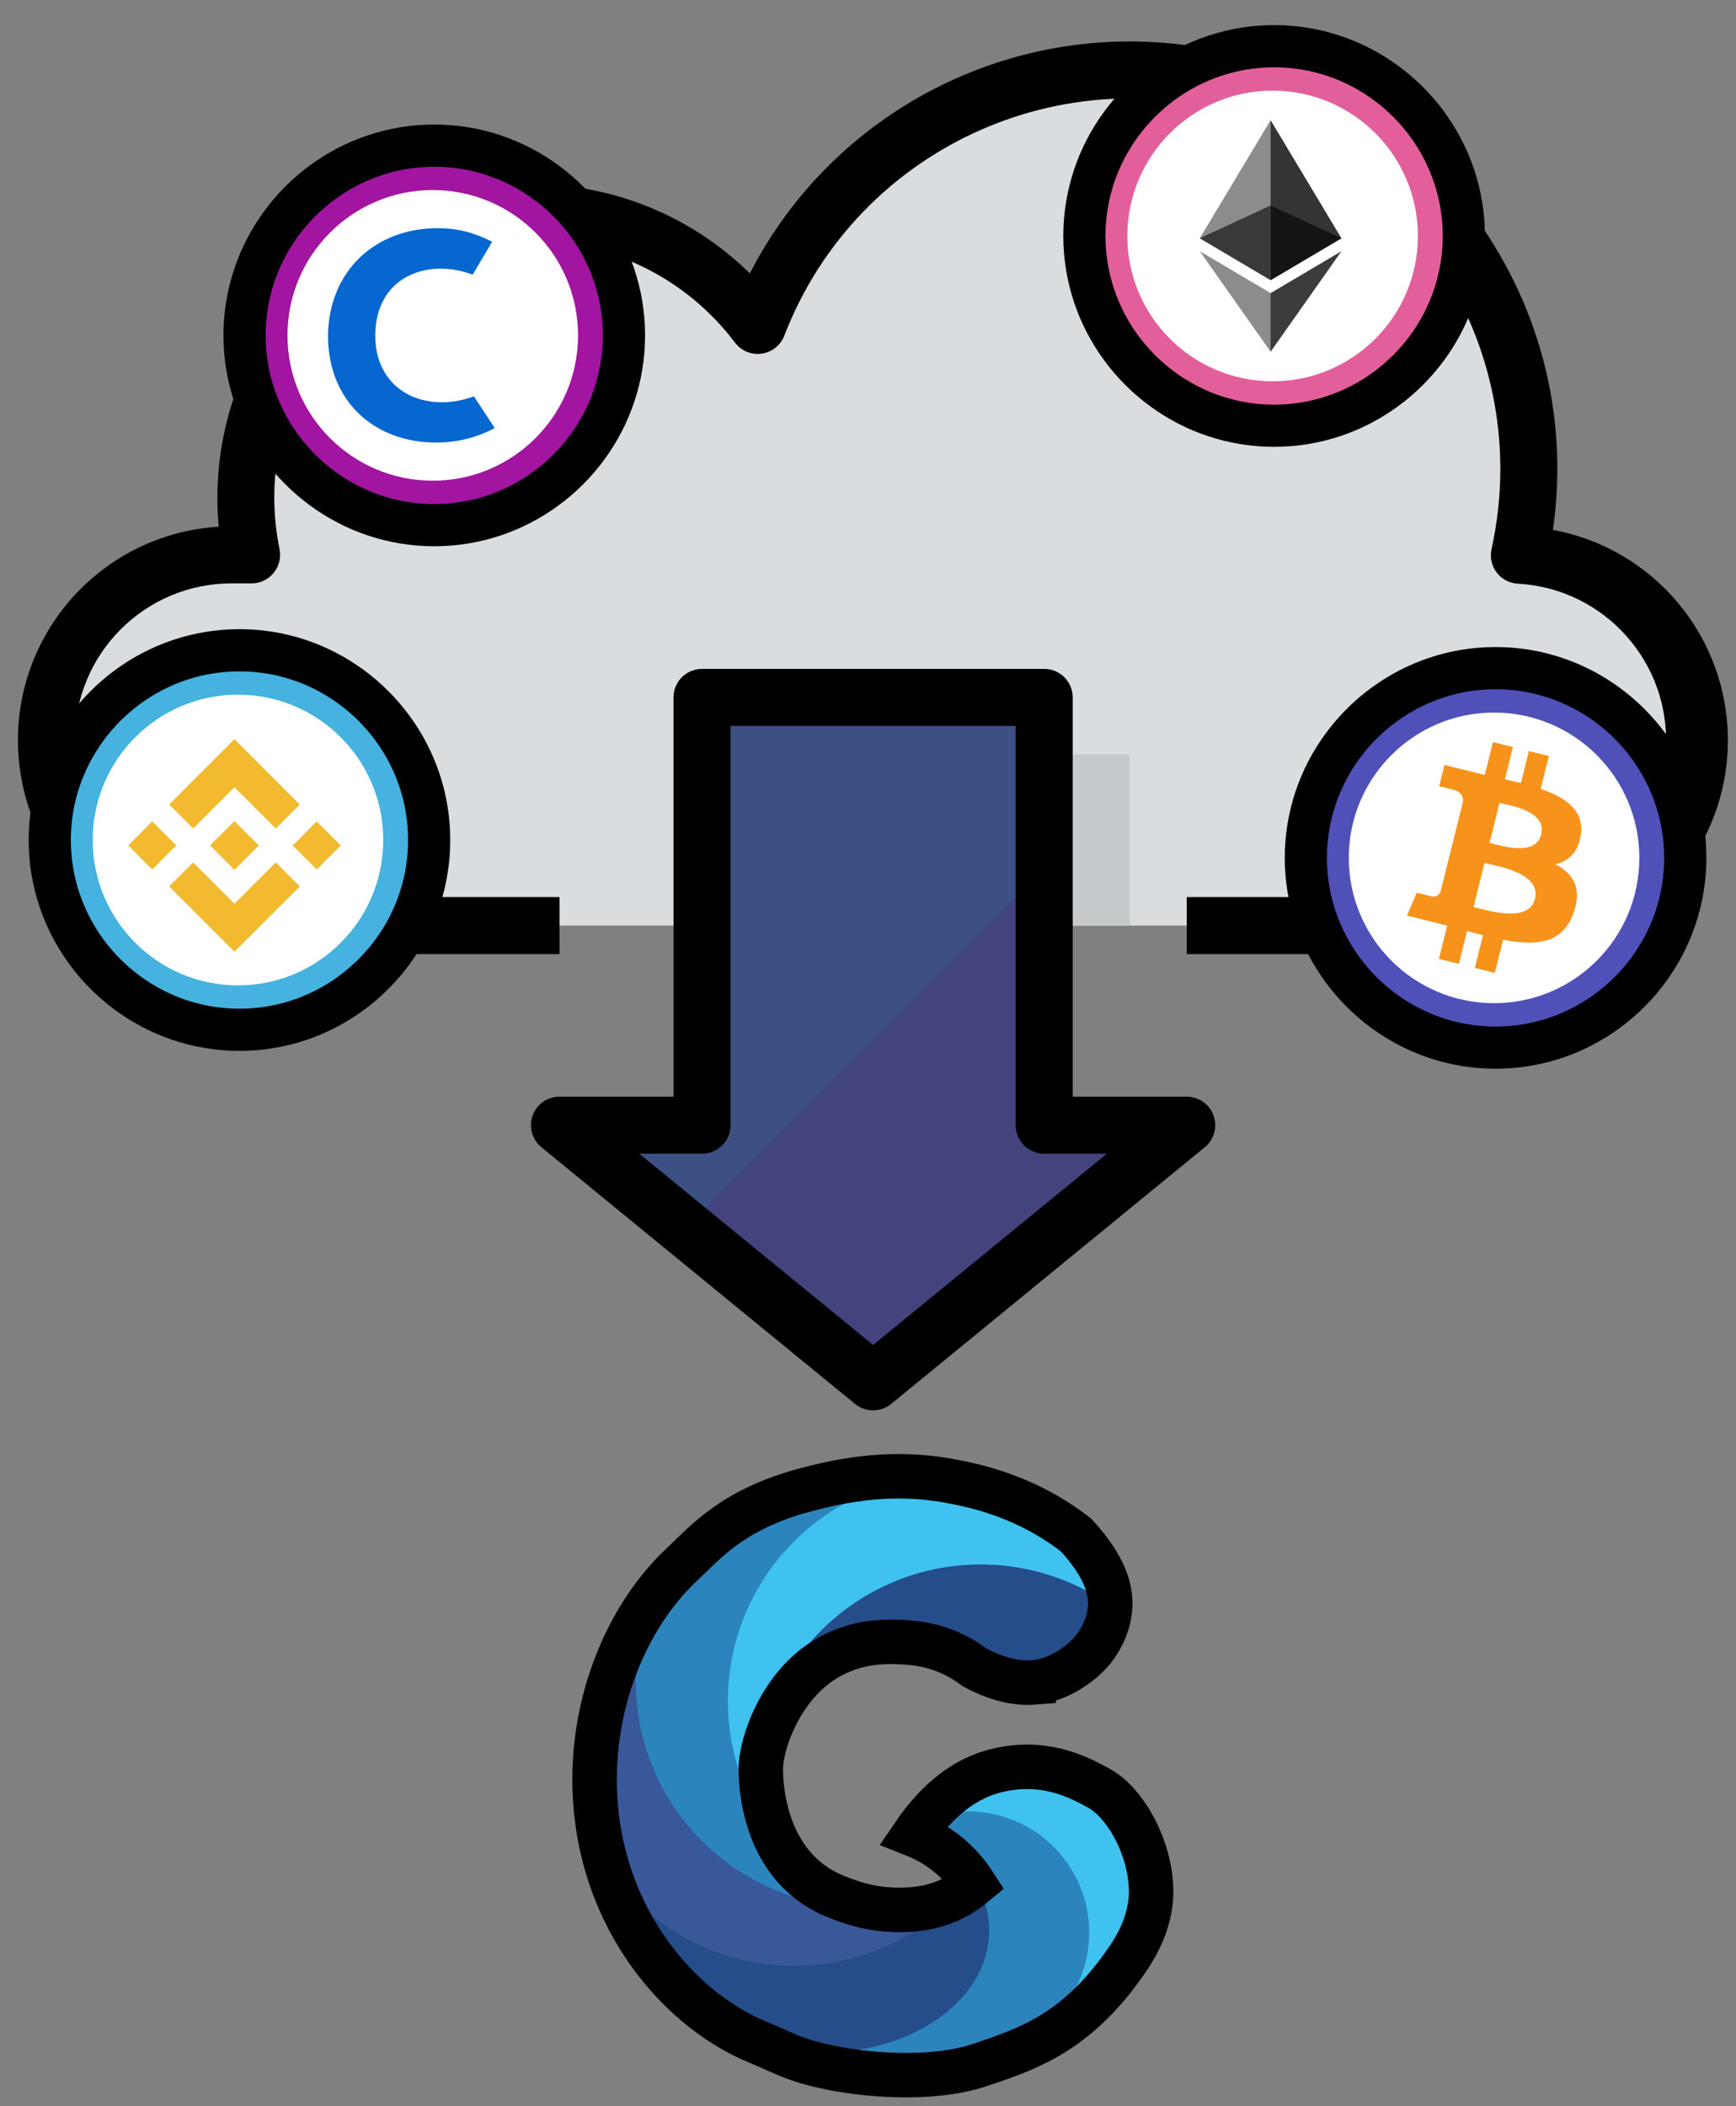 <?xml version="1.0" encoding="UTF-8"?>
<!DOCTYPE svg  PUBLIC '-//W3C//DTD SVG 1.1//EN'  'http://www.w3.org/Graphics/SVG/1.1/DTD/svg11.dtd'>
<svg width="585.83" height="710.55" version="1.1" viewBox="0 0 585.827 710.551" xmlns="http://www.w3.org/2000/svg" xmlns:xlink="http://www.w3.org/1999/xlink">
<rect x="0" y="0" width="585.827" height="710.551" fill="#808080" stroke="none"/>
<defs>
<path id="x" d="m410.33 26.78c-64.97-14.35-130.69 20.92-154.64 82.99-32.23-42.24-92.6-50.35-134.84-18.12-29.28 22.34-43.24 59.44-35.95 95.53h-6.73c-34.54 0-62.54 28-62.54 62.54s28 62.54 62.54 62.54h432.94c34.53-0.69 61.97-29.23 61.28-63.76-0.64-32.95-26.75-59.75-59.67-61.24 16.04-72.59-29.8-144.44-102.39-160.48z"/>
<path id="bc" d="m400.47 379.6h-48.1v-144.31h-115.46v144.31h-48.1l105.83 86.59 105.83-86.59z"/>
<path id="cl" d="m231.14 414.24l63.5 51.95 105.83-86.59h-48.1v-86.58l-121.23 121.22z"/>
<path id="cy" d="m381.23 254.53v57.73h-28.86v-57.73h28.86z"/>
<path id="a" d="m401.82 15.46c-60.89-8.75-120.65 22.07-148.79 76.78-19.69-19.38-46.22-30.21-73.84-30.13-58.42 0.07-105.76 47.42-105.83 105.83 0 3.26 0.15 6.52 0.45 9.76-39.77 2.43-70.05 36.66-67.62 76.43 2.33 38.05 33.86 67.72 71.98 67.75h110.64v-19.24h-110.64c-29.23 0-52.92-23.69-52.92-52.92s23.69-52.91 52.92-52.91h6.73c5.31 0 9.62-4.31 9.62-9.62 0-0.65-0.06-1.29-0.19-1.93-9.56-46.85 20.67-92.59 67.52-102.15 5.71-1.17 11.52-1.75 17.34-1.75 27.06-0.06 52.57 12.63 68.85 34.25 3.21 4.23 9.25 5.05 13.47 1.84 1.43-1.08 2.52-2.53 3.16-4.2 24.85-64.41 97.22-96.48 161.62-71.63 48.24 18.61 80.04 65 80.01 116.71-0.02 9.06-1.02 18.08-2.97 26.93-1.14 5.2 2.15 10.32 7.35 11.45 0.59 0.14 1.2 0.2 1.81 0.22 29.17 1.76 51.4 26.82 49.65 55.99-1.64 27.25-23.75 48.8-51.03 49.72h-110.64v19.24h110.64c39.85-0.1 72.08-32.48 71.98-72.33-0.08-34.73-24.89-64.47-59.04-70.78 11.34-78.85-43.38-151.96-122.23-163.31z"/>
<path id="db" d="m353.16 225.7l0.38 0.04 0.39 0.05 0.38 0.07 0.37 0.09 0.37 0.1 0.36 0.11 0.35 0.12 0.35 0.14 0.35 0.16 0.33 0.16 0.33 0.18 0.32 0.19 0.31 0.2 0.3 0.21 0.29 0.23 0.29 0.23 0.28 0.25 0.26 0.25 0.26 0.27 0.24 0.28 0.24 0.28 0.22 0.29 0.22 0.31 0.2 0.31 0.19 0.32 0.17 0.33 0.17 0.33 0.15 0.34 0.14 0.35 0.13 0.36 0.11 0.36 0.1 0.37 0.08 0.37 0.07 0.38 0.06 0.38 0.03 0.39 0.03 0.39 0.01 0.4v134.69h38.48 0.22l0.21 0.01 0.22 0.01 0.21 0.02 0.21 0.02 0.22 0.03 0.21 0.03 0.21 0.04 0.21 0.04 0.2 0.04 0.21 0.05 0.21 0.05 0.2 0.06 0.2 0.06 0.2 0.07 0.2 0.07 0.2 0.08 0.2 0.08 0.19 0.08 0.19 0.09 0.19 0.09 0.19 0.1 0.18 0.1 0.19 0.11 0.18 0.11 0.18 0.11 0.17 0.12 0.18 0.12 0.17 0.12 0.17 0.13 0.16 0.13 0.17 0.14 0.16 0.14 0.16 0.14 0.15 0.15 0.15 0.15 0.15 0.16 0.15 0.16 0.14 0.16 0.14 0.16 0.24 0.32 0.23 0.31 0.22 0.33 0.2 0.33 0.18 0.34 0.18 0.34 0.15 0.34 0.14 0.36 0.13 0.35 0.11 0.36 0.1 0.36 0.09 0.36 0.07 0.37 0.05 0.37 0.04 0.36 0.03 0.37 0.01 0.37v0.37l-0.02 0.37-0.03 0.37-0.04 0.37-0.06 0.36-0.07 0.36-0.09 0.36-0.1 0.36-0.11 0.35-0.13 0.35-0.14 0.35-0.15 0.34-0.17 0.33-0.18 0.33-0.2 0.32-0.21 0.32-0.22 0.31-0.23 0.3-0.25 0.29-0.26 0.29-0.28 0.28-0.29 0.26-0.3 0.26-105.83 86.59-0.27 0.21-0.27 0.2-0.28 0.19-0.29 0.18-0.28 0.17-0.3 0.16-0.29 0.14-0.31 0.14-0.3 0.12-0.31 0.12-0.31 0.1-0.31 0.09-0.32 0.08-0.32 0.07-0.32 0.06-0.32 0.05-0.32 0.04-0.32 0.03-0.33 0.01-0.32 0.01-0.32-0.01-0.33-0.01-0.32-0.03-0.32-0.04-0.32-0.05-0.32-0.06-0.32-0.07-0.32-0.08-0.31-0.09-0.31-0.1-0.31-0.12-0.3-0.12-0.3-0.14-0.3-0.14-0.29-0.16-0.29-0.17-0.29-0.18-0.28-0.19-0.27-0.2-0.27-0.21-105.83-86.59-0.17-0.14-0.16-0.14-0.16-0.15-0.15-0.15-0.15-0.15-0.15-0.15-0.14-0.16-0.14-0.16-0.14-0.16-0.13-0.17-0.13-0.17-0.13-0.17-0.12-0.17-0.12-0.18-0.11-0.18-0.11-0.18-0.1-0.18-0.1-0.19-0.1-0.19-0.09-0.19-0.09-0.19-0.09-0.19-0.08-0.2-0.07-0.2-0.07-0.19-0.07-0.21-0.06-0.2-0.06-0.2-0.05-0.21-0.05-0.2-0.05-0.21-0.04-0.21-0.03-0.21-0.03-0.21-0.03-0.21-0.02-0.22-0.02-0.21-0.01-0.22-0.01-0.21v-0.22l0.01-0.39 0.02-0.4 0.04-0.38 0.05-0.39 0.07-0.38 0.09-0.37 0.1-0.37 0.11-0.36 0.13-0.35 0.14-0.35 0.15-0.34 0.16-0.34 0.18-0.32 0.19-0.32 0.2-0.31 0.22-0.31 0.22-0.29 0.24-0.29 0.24-0.27 0.26-0.27 0.26-0.25 0.28-0.25 0.28-0.24 0.3-0.22 0.3-0.21 0.31-0.21 0.32-0.19 0.33-0.17 0.33-0.17 0.35-0.15 0.34-0.14 0.36-0.13 0.36-0.11 0.37-0.1 0.37-0.08 0.38-0.07 0.38-0.06 0.39-0.04 0.39-0.02 0.4-0.01h38.48v-134.69l0.01-0.4 0.03-0.39 0.03-0.39 0.06-0.38 0.07-0.38 0.08-0.37 0.1-0.37 0.11-0.36 0.13-0.36 0.14-0.34 0.15-0.35 0.17-0.33 0.18-0.33 0.19-0.32 0.2-0.31 0.21-0.3 0.22-0.3 0.24-0.28 0.25-0.28 0.25-0.26 0.27-0.26 0.27-0.24 0.29-0.24 0.29-0.22 0.31-0.22 0.31-0.2 0.32-0.19 0.32-0.18 0.34-0.16 0.34-0.15 0.35-0.14 0.35-0.13 0.37-0.11 0.36-0.1 0.38-0.09 0.37-0.07 0.39-0.05 0.39-0.04 0.39-0.02 0.39-0.01h115.46l0.39 0.01 0.4 0.02zm-106.63 153.9v0.4l-0.03 0.39-0.04 0.39-0.05 0.38-0.07 0.38-0.09 0.38-0.09 0.36-0.12 0.36-0.12 0.36-0.14 0.35-0.15 0.34-0.17 0.33-0.18 0.33-0.19 0.32-0.2 0.31-0.21 0.31-0.23 0.29-0.23 0.28-0.25 0.28-0.25 0.27-0.27 0.25-0.28 0.25-0.28 0.23-0.3 0.23-0.3 0.21-0.31 0.2-0.32 0.19-0.33 0.18-0.33 0.17-0.34 0.15-0.35 0.14-0.36 0.12-0.36 0.12-0.36 0.1-0.38 0.08-0.38 0.07-0.38 0.05-0.39 0.04-0.39 0.03-0.4 0.01h-21.16l78.89 64.53 78.89-64.54h-21.17-0.39l-0.39-0.03-0.39-0.04-0.39-0.05-0.37-0.07-0.38-0.09-0.36-0.09-0.37-0.12-0.35-0.12-0.35-0.14-0.34-0.15-0.34-0.17-0.32-0.18-0.32-0.19-0.31-0.2-0.31-0.21-0.29-0.23-0.29-0.23-0.27-0.25-0.27-0.25-0.25-0.27-0.25-0.28-0.24-0.28-0.22-0.3-0.21-0.3-0.2-0.31-0.19-0.32-0.18-0.33-0.17-0.33-0.15-0.34-0.14-0.35-0.13-0.36-0.11-0.36-0.1-0.36-0.08-0.38-0.07-0.38-0.06-0.38-0.03-0.39-0.03-0.39-0.01-0.4v-134.69h-96.21v134.69z"/>
<path id="am" d="m331.9 526.35l-9.84 0.72-13.04 1.9-13.12 5.94-8.87 5.79-8.93 6.67-6.02 6.85-4.58 6.54c-2.05 3.55-3.18 5.51-3.41 5.91-2.64 5.5-4.11 8.55-4.4 9.16-0.36 1.67-0.56 2.6-0.6 2.79 6.98-16.3 23.16-27.71 42-27.71 9.54 0 18.39 2.93 25.73 7.93 0.78 0.65 1.61 1.26 2.46 1.8 0.18 0.15 0.37 0.28 0.56 0.43 0 0 0.02-0.04 0.02-0.05 3.29 2.04 7.01 3.42 11.01 3.96 1.2 0.16 2.44 0.24 3.72 0.24 8.58 0 16.26-3.88 21.37-9.97 3.51-4.2 5.84-9.44 6.39-15.22-0.17-0.24-1.05-1.44-2.61-3.62-0.51-0.31-3.07-1.9-7.69-4.76-0.94-0.26-5.64-1.54-14.11-3.85l-16.04-1.45z"/>
<path id="cj" d="m331.9 526.35l-9.84 0.72-13.04 1.9-13.12 5.94-8.87 5.79-8.93 6.67-6.02 6.85-4.58 6.54c-2.05 3.55-3.18 5.51-3.41 5.91-2.64 5.5-4.11 8.55-4.4 9.16-0.36 1.67-0.56 2.6-0.6 2.79 6.98-16.3 23.16-27.71 42-27.71 9.54 0 18.39 2.93 25.73 7.93 0.78 0.65 1.61 1.26 2.46 1.8 0.18 0.15 0.37 0.28 0.56 0.43 0 0 0.02-0.04 0.02-0.05 3.29 2.04 7.01 3.42 11.01 3.96 1.2 0.16 2.44 0.24 3.72 0.24 8.58 0 16.26-3.88 21.37-9.97 3.51-4.2 5.84-9.44 6.39-15.22-0.17-0.24-1.05-1.44-2.61-3.62-0.51-0.31-3.07-1.9-7.69-4.76-0.94-0.26-5.64-1.54-14.11-3.85l-16.04-1.45z"/>
<path id="bw" d="m331.9 526.35l-9.84 0.72-13.04 1.9-13.12 5.94-8.87 5.79-8.93 6.67-6.02 6.85-4.58 6.54c-2.05 3.55-3.18 5.51-3.41 5.91-2.64 5.5-4.11 8.55-4.4 9.16-0.36 1.67-0.56 2.6-0.6 2.79 6.98-16.3 23.16-27.71 42-27.71 9.54 0 18.39 2.93 25.73 7.93 0.78 0.65 1.61 1.26 2.46 1.8 0.18 0.15 0.37 0.28 0.56 0.43 0 0 0.02-0.04 0.02-0.05 3.29 2.04 7.01 3.42 11.01 3.96 1.2 0.16 2.44 0.24 3.72 0.24 8.58 0 16.26-3.88 21.37-9.97 3.51-4.2 5.84-9.44 6.39-15.22-0.17-0.24-1.05-1.44-2.61-3.62-0.51-0.31-3.07-1.9-7.69-4.76-0.94-0.26-5.64-1.54-14.11-3.85l-16.04-1.45z"/>
<path id="v" d="m331.9 526.35l-9.84 0.72-13.04 1.9-13.12 5.94-8.87 5.79-8.93 6.67-6.02 6.85-4.58 6.54c-2.05 3.55-3.18 5.51-3.41 5.91-2.64 5.5-4.11 8.55-4.4 9.16-0.36 1.67-0.56 2.6-0.6 2.79 6.98-16.3 23.16-27.71 42-27.71 9.54 0 18.39 2.93 25.73 7.93 0.78 0.65 1.61 1.26 2.46 1.8 0.18 0.15 0.37 0.28 0.56 0.43 0 0 0.02-0.04 0.02-0.05 3.29 2.04 7.01 3.42 11.01 3.96 1.2 0.16 2.44 0.24 3.72 0.24 8.58 0 16.26-3.88 21.37-9.97 3.51-4.2 5.84-9.44 6.39-15.22-0.17-0.24-1.05-1.44-2.61-3.62-0.51-0.31-3.07-1.9-7.69-4.76-0.94-0.26-5.64-1.54-14.11-3.85l-16.04-1.45z"/>
<path id="cn" d="m303.95 497.83c-0.49 0.21-2.97 1.26-7.42 3.16l-15.19 6.03-11.62 9.76-6.72 6.1-5.64 8.68-5.64 9.08-4.36 12.58-1.73 9.03-0.64 5.57v10.47l0.64 7.18 2.54 11.49 3.61 9.21 2.77 5.57 3.55 5.06 3.06 4.13c1.96 2.07 3.04 3.22 3.26 3.45 0.61 0.49 0.94 0.77 1.01 0.82 0.12 0.06 0.19 0.09 0.2 0.09-6.38-7.84-10.2-17.86-10.2-28.74 0-1.25 0.05-2.46 0.14-3.67 0.4-5.04 1.62-9.83 3.52-14.26 8.98-25.42 31.04-44.66 58.13-49.59 4.45-0.81 9.03-1.23 13.71-1.23 9.84 0 19.23 1.87 27.85 5.26 4.77 1.87 9.32 4.22 13.57 6.97 0.08-0.87 0.14-1.78 0.14-2.68 0-8.86-4.04-16.89-10.48-22.01-15.7-9.49-28.12-15.33-37.26-17.51-0.28-0.04-1.73-0.22-4.3-0.53-1.1 0.04-6.6 0.21-16.5 0.53z"/>
<path id="ai" d="m303.95 497.83c-0.49 0.21-2.97 1.26-7.42 3.16l-15.19 6.03-11.62 9.76-6.72 6.1-5.64 8.68-5.64 9.08-4.36 12.58-1.73 9.03-0.64 5.57v10.47l0.64 7.18 2.54 11.49 3.61 9.21 2.77 5.57 3.55 5.06 3.06 4.13c1.96 2.07 3.04 3.22 3.26 3.45 0.61 0.49 0.94 0.77 1.01 0.82 0.12 0.06 0.19 0.09 0.2 0.09-6.38-7.84-10.2-17.86-10.2-28.74 0-1.25 0.05-2.46 0.14-3.67 0.4-5.04 1.62-9.83 3.52-14.26 8.98-25.42 31.04-44.66 58.13-49.59 4.45-0.81 9.03-1.23 13.71-1.23 9.84 0 19.23 1.87 27.85 5.26 4.77 1.87 9.32 4.22 13.57 6.97 0.08-0.87 0.14-1.78 0.14-2.68 0-8.86-4.04-16.89-10.48-22.01-15.7-9.49-28.12-15.33-37.26-17.51-0.28-0.04-1.73-0.22-4.3-0.53-1.1 0.04-6.6 0.21-16.5 0.53z"/>
<path id="bs" d="m303.95 497.83c-0.49 0.21-2.97 1.26-7.42 3.16l-15.19 6.03-11.62 9.76-6.72 6.1-5.64 8.68-5.64 9.08-4.36 12.58-1.73 9.03-0.64 5.57v10.47l0.64 7.18 2.54 11.49 3.61 9.21 2.77 5.57 3.55 5.06 3.06 4.13c1.96 2.07 3.04 3.22 3.26 3.45 0.61 0.49 0.94 0.77 1.01 0.82 0.12 0.06 0.19 0.09 0.2 0.09-6.38-7.84-10.2-17.86-10.2-28.74 0-1.25 0.05-2.46 0.14-3.67 0.4-5.04 1.62-9.83 3.52-14.26 8.98-25.42 31.04-44.66 58.13-49.59 4.45-0.81 9.03-1.23 13.71-1.23 9.84 0 19.23 1.87 27.85 5.26 4.77 1.87 9.32 4.22 13.57 6.97 0.08-0.87 0.14-1.78 0.14-2.68 0-8.86-4.04-16.89-10.48-22.01-15.7-9.49-28.12-15.33-37.26-17.51-0.28-0.04-1.73-0.22-4.3-0.53-1.1 0.04-6.6 0.21-16.5 0.53z"/>
<path id="ch" d="m303.95 497.83c-0.49 0.21-2.97 1.26-7.42 3.16l-15.19 6.03-11.62 9.76-6.72 6.1-5.64 8.68-5.64 9.08-4.36 12.58-1.73 9.03-0.64 5.57v10.47l0.64 7.18 2.54 11.49 3.61 9.21 2.77 5.57 3.55 5.06 3.06 4.13c1.96 2.07 3.04 3.22 3.26 3.45 0.61 0.49 0.94 0.77 1.01 0.82 0.12 0.06 0.19 0.09 0.2 0.09-6.38-7.84-10.2-17.86-10.2-28.74 0-1.25 0.05-2.46 0.14-3.67 0.4-5.04 1.62-9.83 3.52-14.26 8.98-25.42 31.04-44.66 58.13-49.59 4.45-0.81 9.03-1.23 13.71-1.23 9.84 0 19.23 1.87 27.85 5.26 4.77 1.87 9.32 4.22 13.57 6.97 0.08-0.87 0.14-1.78 0.14-2.68 0-8.86-4.04-16.89-10.48-22.01-15.7-9.49-28.12-15.33-37.26-17.51-0.28-0.04-1.73-0.22-4.3-0.53-1.1 0.04-6.6 0.21-16.5 0.53z"/>
<path id="ao" d="m319.2 496.65c-5.87-1.05-11.9-1.6-18.05-1.6-23.94 0-45.94 8.28-63.3 22.13-4.99 3.97-9.58 8.4-13.75 13.23-0.04 0.05-0.21 0.31-0.52 0.77-0.09 0.15-0.53 0.9-1.32 2.24-0.1 0.18-0.59 1.08-1.46 2.7l-3.27 8.23-2.08 7.11-1.36 10.52v10.58l1.55 12.84 4.77 13.83 7.75 12.44 9.11 10.87 10.46 8.32 8.32 5.16 12.29 5.13 13.46 2.48 8.21 0.46c4.79-0.28 7.45-0.43 7.98-0.46 3.36-0.58 5.22-0.91 5.59-0.97 1.18-0.42 1.84-0.65 1.96-0.7-1.46 0.14-2.96 0.21-4.45 0.21-9.39 0-18.12-2.83-25.38-7.69-3.8-2.54-7.2-5.65-10.08-9.19-4.07-4.45-7.62-9.37-10.56-14.7-6.01-10.88-9.44-23.4-9.44-36.71 0-25.73 12.77-48.47 32.32-62.25 12.4-8.73 27.52-13.87 43.84-13.87 0.99 0 1.98 0.03 2.96 0.07-1.83-0.45-3.69-0.84-5.55-1.18"/>
<path id="ae" d="m319.2 496.65c-5.87-1.05-11.9-1.6-18.05-1.6-23.94 0-45.94 8.28-63.3 22.13-4.99 3.97-9.58 8.4-13.75 13.23-0.04 0.05-0.21 0.31-0.52 0.77-0.09 0.15-0.53 0.9-1.32 2.24-0.1 0.18-0.59 1.08-1.46 2.7l-3.27 8.23-2.08 7.11-1.36 10.52v10.58l1.55 12.84 4.77 13.83 7.75 12.44 9.11 10.87 10.46 8.32 8.32 5.16 12.29 5.13 13.46 2.48 8.21 0.46c4.79-0.28 7.45-0.43 7.98-0.46 3.36-0.58 5.22-0.91 5.59-0.97 1.18-0.42 1.84-0.65 1.96-0.7-1.46 0.14-2.96 0.21-4.45 0.21-9.39 0-18.12-2.83-25.38-7.69-3.8-2.54-7.2-5.65-10.08-9.19-4.07-4.45-7.62-9.37-10.56-14.7-6.01-10.88-9.44-23.4-9.44-36.71 0-25.73 12.77-48.47 32.32-62.25 12.4-8.73 27.52-13.87 43.84-13.87 0.99 0 1.98 0.03 2.96 0.07-1.83-0.45-3.69-0.84-5.55-1.18"/>
<path id="au" d="m319.2 496.65c-5.87-1.05-11.9-1.6-18.05-1.6-23.94 0-45.94 8.28-63.3 22.13-4.99 3.97-9.58 8.4-13.75 13.23-0.04 0.05-0.21 0.31-0.52 0.77-0.09 0.15-0.53 0.9-1.32 2.24-0.1 0.18-0.59 1.08-1.46 2.7l-3.27 8.23-2.08 7.11-1.36 10.52v10.58l1.55 12.84 4.77 13.83 7.75 12.44 9.11 10.87 10.46 8.32 8.32 5.16 12.29 5.13 13.46 2.48 8.21 0.46c4.79-0.28 7.45-0.43 7.98-0.46 3.36-0.58 5.22-0.91 5.59-0.97 1.18-0.42 1.84-0.65 1.96-0.7-1.46 0.14-2.96 0.21-4.45 0.21-9.39 0-18.12-2.83-25.38-7.69-3.8-2.54-7.2-5.65-10.08-9.19-4.07-4.45-7.62-9.37-10.56-14.7-6.01-10.88-9.44-23.4-9.44-36.71 0-25.73 12.77-48.47 32.32-62.25 12.4-8.73 27.52-13.87 43.84-13.87 0.99 0 1.98 0.03 2.96 0.07-1.83-0.45-3.69-0.84-5.55-1.18"/>
<path id="bf" d="m319.2 496.65c-5.87-1.05-11.9-1.6-18.05-1.6-23.94 0-45.94 8.28-63.3 22.13-4.99 3.97-9.58 8.4-13.75 13.23-0.04 0.05-0.21 0.31-0.52 0.77-0.09 0.15-0.53 0.9-1.32 2.24-0.1 0.18-0.59 1.08-1.46 2.7l-3.27 8.23-2.08 7.11-1.36 10.52v10.58l1.55 12.84 4.77 13.83 7.75 12.44 9.11 10.87 10.46 8.32 8.32 5.16 12.29 5.13 13.46 2.48 8.21 0.46c4.79-0.28 7.45-0.43 7.98-0.46 3.36-0.58 5.22-0.91 5.59-0.97 1.18-0.42 1.84-0.65 1.96-0.7-1.46 0.14-2.96 0.21-4.45 0.21-9.39 0-18.12-2.83-25.38-7.69-3.8-2.54-7.2-5.65-10.08-9.19-4.07-4.45-7.62-9.37-10.56-14.7-6.01-10.88-9.44-23.4-9.44-36.71 0-25.73 12.77-48.47 32.32-62.25 12.4-8.73 27.52-13.87 43.84-13.87 0.99 0 1.98 0.03 2.96 0.07-1.83-0.45-3.69-0.84-5.55-1.18"/>
<path id="cr" d="m325.89 636.52c0.85-1 1.69-2.01 2.48-3.05-0.67 0.39-1.36 0.75-2.04 1.12-6.43 3.42-13.42 5.92-20.79 7.37-4.78 0.94-9.73 1.44-14.8 1.44-9.82 0-19.22-1.86-27.85-5.24-28.28-11.13-48.3-38.66-48.3-70.88 0-13.37 3.46-25.94 9.51-36.87-15.27 17.77-24.52 40.87-24.52 66.14 0 11.91 2.07 23.34 5.84 33.97 0.01 0.01 0.03 0.05 0.07 0.13l0.15 0.3c0.03 0.05 0.19 0.33 0.48 0.84l2.65 4.3 8.48 8.8 9.61 7.08 10.55 5.8 15.69 5.02 14.48 1.48 9.6-0.59 9.14-1.78 7.27-2.12 11.76-5.21 11.55-7.96 6.37-5.25 4.73-5.43 1.26-1.8c-0.54-0.39-0.83-0.61-0.89-0.66-1.2 1.09-1.88 1.7-2.01 1.82-0.28 0.74-0.45 1.15-0.47 1.23z"/>
<path id="bn" d="m325.89 636.52c0.85-1 1.69-2.01 2.48-3.05-0.67 0.39-1.36 0.75-2.04 1.12-6.43 3.42-13.42 5.92-20.79 7.37-4.78 0.94-9.73 1.44-14.8 1.44-9.82 0-19.22-1.86-27.85-5.24-28.28-11.13-48.3-38.66-48.3-70.88 0-13.37 3.46-25.94 9.51-36.87-15.27 17.77-24.52 40.87-24.52 66.14 0 11.91 2.07 23.34 5.84 33.97 0.01 0.01 0.03 0.05 0.07 0.13l0.15 0.3c0.03 0.05 0.19 0.33 0.48 0.84l2.65 4.3 8.48 8.8 9.61 7.08 10.55 5.8 15.69 5.02 14.48 1.48 9.6-0.59 9.14-1.78 7.27-2.12 11.76-5.21 11.55-7.96 6.37-5.25 4.73-5.43 1.26-1.8c-0.54-0.39-0.83-0.61-0.89-0.66-1.2 1.09-1.88 1.7-2.01 1.82-0.28 0.74-0.45 1.15-0.47 1.23z"/>
<path id="m" d="m325.89 636.52c0.85-1 1.69-2.01 2.48-3.05-0.67 0.39-1.36 0.75-2.04 1.12-6.43 3.42-13.42 5.92-20.79 7.37-4.78 0.94-9.73 1.44-14.8 1.44-9.82 0-19.22-1.86-27.85-5.24-28.28-11.13-48.3-38.66-48.3-70.88 0-13.37 3.46-25.94 9.51-36.87-15.27 17.77-24.52 40.87-24.52 66.14 0 11.91 2.07 23.34 5.84 33.97 0.01 0.01 0.03 0.05 0.07 0.13l0.15 0.3c0.03 0.05 0.19 0.33 0.48 0.84l2.65 4.3 8.48 8.8 9.61 7.08 10.55 5.8 15.69 5.02 14.48 1.48 9.6-0.59 9.14-1.78 7.27-2.12 11.76-5.21 11.55-7.96 6.37-5.25 4.73-5.43 1.26-1.8c-0.54-0.39-0.83-0.61-0.89-0.66-1.2 1.09-1.88 1.7-2.01 1.82-0.28 0.74-0.45 1.15-0.47 1.23z"/>
<path id="cd" d="m325.89 636.52c0.85-1 1.69-2.01 2.48-3.05-0.67 0.39-1.36 0.75-2.04 1.12-6.43 3.42-13.42 5.92-20.79 7.37-4.78 0.94-9.73 1.44-14.8 1.44-9.82 0-19.22-1.86-27.85-5.24-28.28-11.13-48.3-38.66-48.3-70.88 0-13.37 3.46-25.94 9.51-36.87-15.27 17.77-24.52 40.87-24.52 66.14 0 11.91 2.07 23.34 5.84 33.97 0.01 0.01 0.03 0.05 0.07 0.13l0.15 0.3c0.03 0.05 0.19 0.33 0.48 0.84l2.65 4.3 8.48 8.8 9.61 7.08 10.55 5.8 15.69 5.02 14.48 1.48 9.6-0.59 9.14-1.78 7.27-2.12 11.76-5.21 11.55-7.96 6.37-5.25 4.73-5.43 1.26-1.8c-0.54-0.39-0.83-0.61-0.89-0.66-1.2 1.09-1.88 1.7-2.01 1.82-0.28 0.74-0.45 1.15-0.47 1.23z"/>
<path id="ci" d="m328.37 633.47c-4.68 6.09-10.27 11.45-16.56 15.87-8.84 6.23-19.06 10.62-30.12 12.64-4.44 0.81-9.03 1.24-13.7 1.24-25.92 0-48.81-12.94-62.57-32.7 13.99 39.34 51.56 67.51 95.71 67.51 21.16 0 40.77-6.45 57.03-17.52-0.18-0.31-1.03-1.81-2.57-4.55-1.05-1.88-6.32-11.24-15.81-28.11-5.55-9.86-8.53-15.14-8.93-15.85-0.82 0.5-1.65 1-2.48 1.47z"/>
<path id="d" d="m328.37 633.47c-4.68 6.09-10.27 11.45-16.56 15.87-8.84 6.23-19.06 10.62-30.12 12.64-4.44 0.81-9.03 1.24-13.7 1.24-25.92 0-48.81-12.94-62.57-32.7 13.99 39.34 51.56 67.51 95.71 67.51 21.16 0 40.77-6.45 57.03-17.52-0.18-0.31-1.03-1.81-2.57-4.55-1.05-1.88-6.32-11.24-15.81-28.11-5.55-9.86-8.53-15.14-8.93-15.85-0.82 0.5-1.65 1-2.48 1.47z"/>
<path id="j" d="m328.37 633.47c-4.68 6.09-10.27 11.45-16.56 15.87-8.84 6.23-19.06 10.62-30.12 12.64-4.44 0.81-9.03 1.24-13.7 1.24-25.92 0-48.81-12.94-62.57-32.7 13.99 39.34 51.56 67.51 95.71 67.51 21.16 0 40.77-6.45 57.03-17.52-0.18-0.31-1.03-1.81-2.57-4.55-1.05-1.88-6.32-11.24-15.81-28.11-5.55-9.86-8.53-15.14-8.93-15.85-0.82 0.5-1.65 1-2.48 1.47z"/>
<path id="aw" d="m328.37 633.47c-4.68 6.09-10.27 11.45-16.56 15.87-8.84 6.23-19.06 10.62-30.12 12.64-4.44 0.81-9.03 1.24-13.7 1.24-25.92 0-48.81-12.94-62.57-32.7 13.99 39.34 51.56 67.51 95.71 67.51 21.16 0 40.77-6.45 57.03-17.52-0.18-0.31-1.03-1.81-2.57-4.55-1.05-1.88-6.32-11.24-15.81-28.11-5.55-9.86-8.53-15.14-8.93-15.85-0.82 0.5-1.65 1-2.48 1.47z"/>
<path id="h" d="m387.71 635.99c0-23.62-19.18-42.76-42.81-42.76-3.57 0-7.06 0.42-10.37 1.26-11.99 2.97-21.96 11-27.57 21.67 0.01 0 0.01 0.02 0.01 0.02h6.91c2.47 0.29 14.85 1.78 37.14 4.44 0.34 0.79 2.05 4.74 5.12 11.86 3.46 13.49 5.38 20.98 5.76 22.48-6.48 12.82-10.08 19.93-10.8 21.36-1.54 6.08-2.4 9.48-2.57 10.14 10.98-5.76 20.77-13.46 28.92-22.64l-0.01-0.02c6.39-7.49 10.27-17.19 10.27-27.81"/>
<path id="as" d="m387.71 635.99c0-23.62-19.18-42.76-42.81-42.76-3.57 0-7.06 0.42-10.37 1.26-11.99 2.97-21.96 11-27.57 21.67 0.01 0 0.01 0.02 0.01 0.02h6.91c2.47 0.29 14.85 1.78 37.14 4.44 0.34 0.79 2.05 4.74 5.12 11.86 3.46 13.49 5.38 20.98 5.76 22.48-6.48 12.82-10.08 19.93-10.8 21.36-1.54 6.08-2.4 9.48-2.57 10.14 10.98-5.76 20.77-13.46 28.92-22.64l-0.01-0.02c6.39-7.49 10.27-17.19 10.27-27.81"/>
<path id="cz" d="m387.71 635.99c0-23.62-19.18-42.76-42.81-42.76-3.57 0-7.06 0.42-10.37 1.26-11.99 2.97-21.96 11-27.57 21.67 0.01 0 0.01 0.02 0.01 0.02h6.91c2.47 0.29 14.85 1.78 37.14 4.44 0.34 0.79 2.05 4.74 5.12 11.86 3.46 13.49 5.38 20.98 5.76 22.48-6.48 12.82-10.08 19.93-10.8 21.36-1.54 6.08-2.4 9.48-2.57 10.14 10.98-5.76 20.77-13.46 28.92-22.64l-0.01-0.02c6.39-7.49 10.27-17.19 10.27-27.81"/>
<path id="bo" d="m387.71 635.99c0-23.62-19.18-42.76-42.81-42.76-3.57 0-7.06 0.42-10.37 1.26-11.99 2.97-21.96 11-27.57 21.67 0.01 0 0.01 0.02 0.01 0.02h6.91c2.47 0.29 14.85 1.78 37.14 4.44 0.34 0.79 2.05 4.74 5.12 11.86 3.46 13.49 5.38 20.98 5.76 22.48-6.48 12.82-10.08 19.93-10.8 21.36-1.54 6.08-2.4 9.48-2.57 10.14 10.98-5.76 20.77-13.46 28.92-22.64l-0.01-0.02c6.39-7.49 10.27-17.19 10.27-27.81"/>
<path id="cp" d="m326.68 611.12c-7.15 0-13.87 1.84-19.71 5.06 16.07 7.17 26.83 20.22 26.83 35.14 0 15.28-11.33 28.63-28.1 35.68-8.07 3.41-17.4 5.35-27.36 5.35-4.88 0-9.61-0.47-14.14-1.35 11.53 4.53 24.09 7.03 37.22 7.03 13.06 0 25.52-2.46 36.97-6.95 3.48-1.35 6.87-2.89 10.14-4.62 11.44-7.23 19.02-19.99 19.02-34.5 0-22.56-18.3-40.84-40.87-40.84"/>
<path id="bp" d="m326.68 611.12c-7.15 0-13.87 1.84-19.71 5.06 16.07 7.17 26.83 20.22 26.83 35.14 0 15.28-11.33 28.63-28.1 35.68-8.07 3.41-17.4 5.35-27.36 5.35-4.88 0-9.61-0.47-14.14-1.35 11.53 4.53 24.09 7.03 37.22 7.03 13.06 0 25.52-2.46 36.97-6.95 3.48-1.35 6.87-2.89 10.14-4.62 11.44-7.23 19.02-19.99 19.02-34.5 0-22.56-18.3-40.84-40.87-40.84"/>
<path id="ca" d="m326.68 611.12c-7.15 0-13.87 1.84-19.71 5.06 16.07 7.17 26.83 20.22 26.83 35.14 0 15.28-11.33 28.63-28.1 35.68-8.07 3.41-17.4 5.35-27.36 5.35-4.88 0-9.61-0.47-14.14-1.35 11.53 4.53 24.09 7.03 37.22 7.03 13.06 0 25.52-2.46 36.97-6.95 3.48-1.35 6.87-2.89 10.14-4.62 11.44-7.23 19.02-19.99 19.02-34.5 0-22.56-18.3-40.84-40.87-40.84"/>
<path id="y" d="m326.68 611.12c-7.15 0-13.87 1.84-19.71 5.06 16.07 7.17 26.83 20.22 26.83 35.14 0 15.28-11.33 28.63-28.1 35.68-8.07 3.41-17.4 5.35-27.36 5.35-4.88 0-9.61-0.47-14.14-1.35 11.53 4.53 24.09 7.03 37.22 7.03 13.06 0 25.52-2.46 36.97-6.95 3.48-1.35 6.87-2.89 10.14-4.62 11.44-7.23 19.02-19.99 19.02-34.5 0-22.56-18.3-40.84-40.87-40.84"/>
<path id="w" d="m348.83 567.6c-6.07 0.48-12.73-1.23-20.01-5.11-6.23-4.72-13.26-7.46-21.09-8.23-11.76-1.13-19.09 0.47-25.87 3.7-18.04 8.54-25.13 30.37-25.13 38.73 0 8.48 2.27 33.96 25.49 43.21 6.31 2.52 14.48 5.27 26.13 4.22 7.77-0.7 14.59-3.51 20.47-8.42-2.5-3.87-5.46-7.21-8.87-10.01-3.42-2.8-7.28-5.05-11.6-6.76 8.06-11.8 17.35-18.98 27.81-21.56 15.72-3.86 27.16 1.68 35.04 6.14 7.88 4.45 16.2 17.92 17.17 32.19 0.59 8.2-1.92 16.43-7.49 24.71-6.49 9.68-13.64 17.32-21.42 22.91-9.71 6.99-19.76 10.32-28.75 13.33-16.17 5.42-39.01 3.53-52.45 0.5-11-2.48-13.71-4.58-22.5-8.18-27.94-11.46-55.88-44.81-55.1-90.59 0.47-27.25 11.75-54.1 29.65-70.77 7.48-6.93 16.44-18.09 40.62-24.74 24.2-6.66 40.37-5.57 56.15-1.88 13.72 3.19 25.75 8.85 36.11 16.94 5.72 6.26 9.3 12.09 10.74 17.47 2.3 8.61-1.29 16.26-4.82 20.83-3.37 4.37-11.53 10.72-20.28 11.37z"/>
<path id="cs" d="m348.83 567.6c-6.07 0.48-12.73-1.23-20.01-5.11-6.23-4.72-13.26-7.46-21.09-8.23-11.76-1.13-19.09 0.47-25.87 3.7-18.04 8.54-25.13 30.37-25.13 38.73 0 8.48 2.27 33.96 25.49 43.21 6.31 2.52 14.48 5.27 26.13 4.22 7.77-0.7 14.59-3.51 20.47-8.42-2.5-3.87-5.46-7.21-8.87-10.01-3.42-2.8-7.28-5.05-11.6-6.76 8.06-11.8 17.35-18.98 27.81-21.56 15.72-3.86 27.16 1.68 35.04 6.14 7.88 4.45 16.2 17.92 17.17 32.19 0.59 8.2-1.92 16.43-7.49 24.71-6.49 9.68-13.64 17.32-21.42 22.91-9.71 6.99-19.76 10.32-28.75 13.33-16.17 5.42-39.01 3.53-52.45 0.5-11-2.48-13.71-4.58-22.5-8.18-27.94-11.46-55.88-44.81-55.1-90.59 0.47-27.25 11.75-54.1 29.65-70.77 7.48-6.93 16.44-18.09 40.62-24.74 24.2-6.66 40.37-5.57 56.15-1.88 13.72 3.19 25.75 8.85 36.11 16.94 5.72 6.26 9.3 12.09 10.74 17.47 2.3 8.61-1.29 16.26-4.82 20.83-3.37 4.37-11.53 10.72-20.28 11.37z"/>
<path id="b" d="m429.96 143.63c35.36 0 64.03-28.67 64.03-64.02 0-35.36-28.67-64.03-64.03-64.03s-64.02 28.67-64.02 64.03c0 35.35 28.66 64.02 64.02 64.02z"/>
<path id="af" d="m429.96 143.63c35.36 0 64.03-28.67 64.03-64.02 0-35.36-28.67-64.03-64.03-64.03s-64.02 28.67-64.02 64.03c0 35.35 28.66 64.02 64.02 64.02z"/>
<path id="cx" d="m435.77 8.7l2.86 0.3 2.83 0.4 2.79 0.52 2.76 0.63 2.7 0.73 2.67 0.84 2.62 0.94 2.58 1.03 2.53 1.12 2.46 1.23 2.42 1.32 2.37 1.41 2.3 1.5 2.24 1.57 2.18 1.67 2.11 1.74 2.04 1.83 1.97 1.88 1.89 1.98 1.83 2.04 1.74 2.11 1.67 2.18 1.57 2.24 1.5 2.3 1.41 2.36 1.31 2.42 1.23 2.47 1.13 2.53 1.03 2.57 0.94 2.63 0.84 2.67 0.73 2.7 0.63 2.76 0.51 2.78 0.41 2.84 0.3 2.86 0.16 2.88 0.06 2.93-0.06 2.92-0.16 2.89-0.3 2.86-0.41 2.83-0.51 2.8-0.63 2.74-0.73 2.72-0.84 2.66-0.94 2.63-1.03 2.57-1.13 2.53-1.23 2.47-1.31 2.41-1.41 2.37-1.5 2.3-1.57 2.24-1.67 2.18-1.74 2.11-1.83 2.04-1.89 1.97-1.97 1.9-2.04 1.81-2.11 1.75-2.18 1.66-2.24 1.59-2.3 1.49-2.37 1.4-2.42 1.33-2.46 1.22-2.53 1.14-2.58 1.03-2.62 0.93-2.67 0.83-2.7 0.74-2.76 0.62-2.79 0.52-2.83 0.41-2.86 0.29-2.89 0.18-2.92 0.06-2.92-0.06-2.89-0.18-2.86-0.29-2.83-0.41-2.8-0.52-2.74-0.62-2.72-0.74-2.66-0.83-2.63-0.93-2.58-1.03-2.52-1.14-2.48-1.22-2.4-1.33-2.37-1.4-2.3-1.49-2.24-1.59-2.18-1.66-2.11-1.75-2.04-1.81-1.97-1.9-1.9-1.97-1.82-2.04-1.74-2.11-1.66-2.18-1.59-2.24-1.49-2.3-1.4-2.37-1.33-2.41-1.22-2.47-1.14-2.53-1.03-2.57-0.94-2.63-0.82-2.66-0.74-2.72-0.62-2.74-0.52-2.8-0.41-2.83-0.29-2.86-0.18-2.89-0.06-2.92 0.06-2.93 0.18-2.88 0.29-2.86 0.41-2.84 0.52-2.78 0.62-2.76 0.74-2.7 0.82-2.67 0.94-2.63 1.03-2.57 1.14-2.53 1.22-2.47 1.33-2.42 1.4-2.36 1.49-2.3 1.59-2.24 1.66-2.18 1.74-2.11 1.82-2.04 1.9-1.98 1.97-1.88 2.04-1.83 2.11-1.74 2.18-1.67 2.24-1.57 2.3-1.5 2.37-1.41 2.4-1.32 2.48-1.23 2.52-1.12 2.58-1.03 2.63-0.94 2.66-0.84 2.72-0.73 2.74-0.63 2.8-0.52 2.83-0.4 2.86-0.3 2.89-0.17 2.92-0.06 2.92 0.06 2.89 0.17zm-10.46 14.19l-2.29 0.24-2.26 0.32-2.23 0.41-2.21 0.5-2.16 0.59-2.14 0.67-2.1 0.75-2.05 0.82-2.03 0.91-1.98 0.97-1.92 1.06-1.9 1.13-1.84 1.2-1.8 1.26-1.73 1.33-1.69 1.39-1.63 1.46-1.59 1.52-1.5 1.58-1.46 1.62-1.4 1.69-1.33 1.75-1.27 1.78-1.19 1.85-1.12 1.89-1.07 1.94-0.97 1.97-0.91 2.02-0.83 2.06-0.75 2.1-0.66 2.13-0.58 2.18-0.51 2.19-0.41 2.24-0.32 2.27-0.24 2.27-0.14 2.33-0.05 2.33 0.05 2.33 0.14 2.32 0.24 2.29 0.32 2.25 0.41 2.24 0.51 2.2 0.58 2.17 0.66 2.14 0.75 2.1 0.83 2.05 0.91 2.02 0.97 1.99 1.07 1.92 1.12 1.9 1.19 1.84 1.27 1.8 1.33 1.73 1.4 1.69 1.46 1.63 1.5 1.59 1.59 1.5 1.63 1.46 1.69 1.4 1.73 1.33 1.8 1.27 1.84 1.19 1.9 1.12 1.92 1.06 1.98 0.98 2.03 0.91 2.05 0.83 2.1 0.74 2.14 0.67 2.16 0.58 2.21 0.51 2.23 0.41 2.26 0.32 2.29 0.24 2.32 0.14 2.33 0.05 2.33-0.05 2.33-0.14 2.27-0.24 2.27-0.32 2.24-0.41 2.19-0.51 2.17-0.58 2.14-0.67 2.1-0.74 2.06-0.83 2.02-0.91 1.97-0.98 1.94-1.06 1.89-1.12 1.84-1.19 1.79-1.27 1.74-1.33 1.7-1.4 1.62-1.46 1.58-1.5 1.52-1.59 1.46-1.63 1.39-1.69 1.33-1.73 1.26-1.8 1.2-1.84 1.13-1.9 1.06-1.92 0.96-1.99 0.92-2.02 0.82-2.05 0.75-2.1 0.67-2.14 0.58-2.17 0.51-2.2 0.41-2.24 0.32-2.25 0.24-2.29 0.14-2.32 0.05-2.33-0.05-2.33-0.14-2.33-0.24-2.27-0.32-2.27-0.41-2.24-0.51-2.19-0.58-2.18-0.67-2.13-0.75-2.1-0.82-2.06-0.92-2.02-0.96-1.97-1.06-1.94-1.13-1.89-1.2-1.85-1.26-1.78-1.33-1.75-1.39-1.69-1.46-1.62-1.52-1.58-1.58-1.52-1.62-1.46-1.69-1.39-1.75-1.33-1.79-1.26-1.84-1.2-1.89-1.13-1.94-1.06-1.97-0.97-2.02-0.91-2.06-0.82-2.1-0.75-2.14-0.67-2.17-0.59-2.19-0.5-2.24-0.41-2.27-0.32-2.27-0.24-2.33-0.14-2.33-0.05-2.33 0.05-2.32 0.14z"/>
<path id="cm" d="m435.77 8.7l2.86 0.3 2.83 0.4 2.79 0.52 2.76 0.63 2.7 0.73 2.67 0.84 2.62 0.94 2.58 1.03 2.53 1.12 2.46 1.23 2.42 1.32 2.37 1.41 2.3 1.5 2.24 1.57 2.18 1.67 2.11 1.74 2.04 1.83 1.97 1.88 1.89 1.98 1.83 2.04 1.74 2.11 1.67 2.18 1.57 2.24 1.5 2.3 1.41 2.36 1.31 2.42 1.23 2.47 1.13 2.53 1.03 2.57 0.94 2.63 0.84 2.67 0.73 2.7 0.63 2.76 0.51 2.78 0.41 2.84 0.3 2.86 0.16 2.88 0.06 2.93-0.06 2.92-0.16 2.89-0.3 2.86-0.41 2.83-0.51 2.8-0.63 2.74-0.73 2.72-0.84 2.66-0.94 2.63-1.03 2.57-1.13 2.53-1.23 2.47-1.31 2.41-1.41 2.37-1.5 2.3-1.57 2.24-1.67 2.18-1.74 2.11-1.83 2.04-1.89 1.97-1.97 1.9-2.04 1.81-2.11 1.75-2.18 1.66-2.24 1.59-2.3 1.49-2.37 1.4-2.42 1.33-2.46 1.22-2.53 1.14-2.58 1.03-2.62 0.93-2.67 0.83-2.7 0.74-2.76 0.62-2.79 0.52-2.83 0.41-2.86 0.29-2.89 0.18-2.92 0.06-2.92-0.06-2.89-0.18-2.86-0.29-2.83-0.41-2.8-0.52-2.74-0.62-2.72-0.74-2.66-0.83-2.63-0.93-2.58-1.03-2.52-1.14-2.48-1.22-2.4-1.33-2.37-1.4-2.3-1.49-2.24-1.59-2.18-1.66-2.11-1.75-2.04-1.81-1.97-1.9-1.9-1.97-1.82-2.04-1.74-2.11-1.66-2.18-1.59-2.24-1.49-2.3-1.4-2.37-1.33-2.41-1.22-2.47-1.14-2.53-1.03-2.57-0.94-2.63-0.82-2.66-0.74-2.72-0.62-2.74-0.52-2.8-0.41-2.83-0.29-2.86-0.18-2.89-0.06-2.92 0.06-2.93 0.18-2.88 0.29-2.86 0.41-2.84 0.52-2.78 0.62-2.76 0.74-2.7 0.82-2.67 0.94-2.63 1.03-2.57 1.14-2.53 1.22-2.47 1.33-2.42 1.4-2.36 1.49-2.3 1.59-2.24 1.66-2.18 1.74-2.11 1.82-2.04 1.9-1.98 1.97-1.88 2.04-1.83 2.11-1.74 2.18-1.67 2.24-1.57 2.3-1.5 2.37-1.41 2.4-1.32 2.48-1.23 2.52-1.12 2.58-1.03 2.63-0.94 2.66-0.84 2.72-0.73 2.74-0.63 2.8-0.52 2.83-0.4 2.86-0.3 2.89-0.17 2.92-0.06 2.92 0.06 2.89 0.17zm-10.46 14.19l-2.29 0.24-2.26 0.32-2.23 0.41-2.21 0.5-2.16 0.59-2.14 0.67-2.1 0.75-2.05 0.82-2.03 0.91-1.98 0.97-1.92 1.06-1.9 1.13-1.84 1.2-1.8 1.26-1.73 1.33-1.69 1.39-1.63 1.46-1.59 1.52-1.5 1.58-1.46 1.62-1.4 1.69-1.33 1.75-1.27 1.78-1.19 1.85-1.12 1.89-1.07 1.94-0.97 1.97-0.91 2.02-0.83 2.06-0.75 2.1-0.66 2.13-0.58 2.18-0.51 2.19-0.41 2.24-0.32 2.27-0.24 2.27-0.14 2.33-0.05 2.33 0.05 2.33 0.14 2.32 0.24 2.29 0.32 2.25 0.41 2.24 0.51 2.2 0.58 2.17 0.66 2.14 0.75 2.1 0.83 2.05 0.91 2.02 0.97 1.99 1.07 1.92 1.12 1.9 1.19 1.84 1.27 1.8 1.33 1.73 1.4 1.69 1.46 1.63 1.5 1.59 1.59 1.5 1.63 1.46 1.69 1.4 1.73 1.33 1.8 1.27 1.84 1.19 1.9 1.12 1.92 1.06 1.98 0.98 2.03 0.91 2.05 0.83 2.1 0.74 2.14 0.67 2.16 0.58 2.21 0.51 2.23 0.41 2.26 0.32 2.29 0.24 2.32 0.14 2.33 0.05 2.33-0.05 2.33-0.14 2.27-0.24 2.27-0.32 2.24-0.41 2.19-0.51 2.17-0.58 2.14-0.67 2.1-0.74 2.06-0.83 2.02-0.91 1.97-0.98 1.94-1.06 1.89-1.12 1.84-1.19 1.79-1.27 1.74-1.33 1.7-1.4 1.62-1.46 1.58-1.5 1.52-1.59 1.46-1.63 1.39-1.69 1.33-1.73 1.26-1.8 1.2-1.84 1.13-1.9 1.06-1.92 0.96-1.99 0.92-2.02 0.82-2.05 0.75-2.1 0.67-2.14 0.58-2.17 0.51-2.2 0.41-2.24 0.32-2.25 0.24-2.29 0.14-2.32 0.05-2.33-0.05-2.33-0.14-2.33-0.24-2.27-0.32-2.27-0.41-2.24-0.51-2.19-0.58-2.18-0.67-2.13-0.75-2.1-0.82-2.06-0.92-2.02-0.96-1.97-1.06-1.94-1.13-1.89-1.2-1.85-1.26-1.78-1.33-1.75-1.39-1.69-1.46-1.62-1.52-1.58-1.58-1.52-1.62-1.46-1.69-1.39-1.75-1.33-1.79-1.26-1.84-1.2-1.89-1.13-1.94-1.06-1.97-0.97-2.02-0.91-2.06-0.82-2.1-0.75-2.14-0.67-2.17-0.59-2.19-0.5-2.24-0.41-2.27-0.32-2.27-0.24-2.33-0.14-2.33-0.05-2.33 0.05-2.32 0.14z"/>
<path id="bg" d="m429.45 128.63c27.08 0 49.03-21.94 49.03-49.02 0-27.07-21.95-49.03-49.03-49.03-27.07 0-49.02 21.96-49.02 49.03 0 27.08 21.95 49.02 49.02 49.02z"/>
<path id="bz" d="m429.45 128.63c27.08 0 49.03-21.94 49.03-49.02 0-27.07-21.95-49.03-49.03-49.03-27.07 0-49.02 21.96-49.02 49.03 0 27.08 21.95 49.02 49.02 49.02z"/>
<path id="u" d="m429.45 128.63c27.08 0 49.03-21.94 49.03-49.02 0-27.07-21.95-49.03-49.03-49.03-27.07 0-49.02 21.96-49.02 49.03 0 27.08 21.95 49.02 49.02 49.02z"/>
<path id="cu" d="m429.45 128.63c27.08 0 49.03-21.94 49.03-49.02 0-27.07-21.95-49.03-49.03-49.03-27.07 0-49.02 21.96-49.02 49.03 0 27.08 21.95 49.02 49.02 49.02z"/>
<path id="z" d="m428.78 94.51l23.9-14.13-23.9-39.83-0.51 1.8v51.65l0.51 0.51z"/>
<path id="ab" d="m428.78 94.51l23.9-14.13-23.9-39.83-0.51 1.8v51.65l0.51 0.51z"/>
<path id="de" d="m428.78 94.51l23.9-14.13-23.9-39.83-0.51 1.8v51.65l0.51 0.51z"/>
<path id="ar" d="m428.78 94.51l23.9-14.13-23.9-39.83-0.51 1.8v51.65l0.51 0.51z"/>
<path id="ag" d="m428.78 69.33v-28.78l-23.9 39.83 23.9 14.13v-25.18z"/>
<path id="at" d="m428.78 69.33v-28.78l-23.9 39.83 23.9 14.13v-25.18z"/>
<path id="ah" d="m428.78 69.33v-28.78l-23.9 39.83 23.9 14.13v-25.18z"/>
<path id="q" d="m428.78 69.33v-28.78l-23.9 39.83 23.9 14.13v-25.18z"/>
<path id="cv" d="m428.78 118.67l23.9-33.92-23.9 14.13-0.26 0.52v18.25l0.26 1.02z"/>
<path id="ax" d="m428.78 118.67l23.9-33.92-23.9 14.13-0.26 0.52v18.25l0.26 1.02z"/>
<path id="bm" d="m428.78 118.67l23.9-33.92-23.9 14.13-0.26 0.52v18.25l0.26 1.02z"/>
<path id="cc" d="m428.78 118.67l23.9-33.92-23.9 14.13-0.26 0.52v18.25l0.26 1.02z"/>
<path id="bu" d="m428.78 118.67v-19.79l-23.9-14.13 23.9 33.92z"/>
<path id="ak" d="m428.78 118.67v-19.79l-23.9-14.13 23.9 33.92z"/>
<path id="e" d="m428.78 118.67v-19.79l-23.9-14.13 23.9 33.92z"/>
<path id="br" d="m428.78 118.67v-19.79l-23.9-14.13 23.9 33.92z"/>
<path id="bt" d="m428.78 94.51l23.9-14.13-23.9-11.05v25.18z"/>
<path id="aa" d="m428.78 94.51l23.9-14.13-23.9-11.05v25.18z"/>
<path id="by" d="m428.78 94.51l23.9-14.13-23.9-11.05v25.18z"/>
<path id="cw" d="m428.78 94.51l23.9-14.13-23.9-11.05v25.18z"/>
<path id="ct" d="m404.88 80.38l23.9 14.13v-25.18l-23.9 11.05z"/>
<path id="ce" d="m404.88 80.38l23.9 14.13v-25.18l-23.9 11.05z"/>
<path id="al" d="m404.88 80.38l23.9 14.13v-25.18l-23.9 11.05z"/>
<path id="ay" d="m404.88 80.38l23.9 14.13v-25.18l-23.9 11.05z"/>
<path id="bv" d="m146.54 177.17c35.36 0 64.03-28.67 64.03-64.02 0-35.36-28.67-64.03-64.03-64.03s-64.02 28.67-64.02 64.03c0 35.35 28.66 64.02 64.02 64.02z"/>
<path id="an" d="m152.35 42.25l2.86 0.29 2.83 0.4 2.79 0.52 2.76 0.63 2.7 0.73 2.67 0.84 2.63 0.94 2.57 1.03 2.53 1.13 2.46 1.22 2.43 1.32 2.36 1.41 2.3 1.5 2.24 1.57 2.18 1.67 2.11 1.74 2.04 1.83 1.97 1.88 1.89 1.98 1.83 2.04 1.74 2.11 1.67 2.18 1.57 2.24 1.5 2.3 1.41 2.36 1.32 2.42 1.23 2.47 1.12 2.53 1.03 2.58 0.94 2.62 0.84 2.67 0.73 2.7 0.63 2.76 0.51 2.79 0.41 2.83 0.3 2.86 0.17 2.88 0.06 2.93-0.06 2.92-0.17 2.89-0.3 2.86-0.41 2.83-0.51 2.8-0.63 2.74-0.73 2.72-0.84 2.66-0.94 2.63-1.03 2.58-1.12 2.52-1.23 2.47-1.32 2.41-1.41 2.37-1.5 2.3-1.57 2.24-1.67 2.18-1.74 2.11-1.83 2.04-1.89 1.97-1.97 1.9-2.04 1.82-2.11 1.74-2.18 1.66-2.24 1.59-2.3 1.49-2.36 1.4-2.43 1.33-2.46 1.22-2.53 1.14-2.57 1.03-2.63 0.94-2.67 0.82-2.7 0.74-2.76 0.62-2.79 0.52-2.83 0.41-2.86 0.29-2.88 0.18-2.93 0.06-2.92-0.06-2.89-0.18-2.86-0.29-2.83-0.41-2.8-0.52-2.74-0.62-2.72-0.74-2.66-0.82-2.63-0.94-2.58-1.03-2.52-1.14-2.47-1.22-2.41-1.33-2.37-1.4-2.3-1.49-2.24-1.59-2.18-1.66-2.11-1.74-2.04-1.82-1.97-1.9-1.9-1.97-1.82-2.04-1.74-2.11-1.66-2.18-1.58-2.24-1.5-2.3-1.4-2.37-1.33-2.41-1.22-2.47-1.14-2.52-1.03-2.58-0.93-2.63-0.83-2.66-0.74-2.72-0.62-2.74-0.52-2.8-0.41-2.83-0.29-2.86-0.18-2.89-0.06-2.92 0.06-2.93 0.18-2.88 0.29-2.86 0.41-2.83 0.52-2.79 0.62-2.76 0.74-2.7 0.83-2.67 0.93-2.62 1.03-2.58 1.14-2.53 1.22-2.47 1.33-2.42 1.4-2.36 1.5-2.3 1.58-2.24 1.66-2.18 1.74-2.11 1.82-2.04 1.9-1.98 1.97-1.88 2.04-1.83 2.11-1.74 2.18-1.67 2.24-1.57 2.3-1.5 2.37-1.41 2.41-1.32 2.47-1.22 2.52-1.13 2.58-1.03 2.63-0.94 2.66-0.84 2.72-0.73 2.74-0.63 2.8-0.52 2.83-0.4 2.86-0.29 2.89-0.17 2.92-0.06 2.93 0.06 2.88 0.17zm-10.46 14.18l-2.29 0.24-2.25 0.32-2.24 0.41-2.21 0.5-2.16 0.59-2.14 0.67-2.1 0.75-2.05 0.82-2.02 0.92-1.98 0.96-1.93 1.06-1.9 1.13-1.84 1.2-1.8 1.26-1.73 1.34-1.69 1.38-1.63 1.46-1.59 1.52-1.5 1.58-1.46 1.62-1.4 1.69-1.33 1.75-1.27 1.79-1.19 1.84-1.12 1.89-1.06 1.94-0.98 1.97-0.91 2.02-0.83 2.06-0.75 2.1-0.66 2.13-0.58 2.18-0.51 2.2-0.41 2.23-0.32 2.27-0.24 2.27-0.14 2.33-0.05 2.33 0.05 2.33 0.14 2.32 0.24 2.29 0.32 2.25 0.41 2.24 0.51 2.2 0.58 2.17 0.66 2.14 0.75 2.1 0.83 2.05 0.91 2.02 0.98 1.99 1.06 1.93 1.12 1.89 1.19 1.84 1.27 1.8 1.33 1.73 1.4 1.69 1.46 1.63 1.5 1.59 1.59 1.5 1.63 1.46 1.69 1.4 1.73 1.33 1.8 1.27 1.84 1.19 1.9 1.12 1.93 1.06 1.98 0.98 2.02 0.91 2.05 0.83 2.1 0.75 2.14 0.66 2.16 0.58 2.21 0.51 2.24 0.41 2.25 0.32 2.29 0.24 2.32 0.14 2.33 0.05 2.33-0.05 2.33-0.14 2.27-0.24 2.27-0.32 2.24-0.41 2.2-0.51 2.16-0.58 2.15-0.66 2.09-0.75 2.06-0.83 2.02-0.91 1.97-0.98 1.94-1.06 1.89-1.12 1.84-1.19 1.79-1.27 1.74-1.33 1.7-1.4 1.62-1.46 1.58-1.5 1.52-1.59 1.46-1.63 1.4-1.69 1.32-1.73 1.27-1.8 1.19-1.84 1.13-1.89 1.06-1.93 0.97-1.99 0.91-2.02 0.82-2.05 0.75-2.1 0.67-2.14 0.59-2.17 0.5-2.2 0.41-2.24 0.33-2.25 0.23-2.29 0.14-2.32 0.05-2.33-0.05-2.33-0.14-2.33-0.23-2.27-0.33-2.27-0.41-2.23-0.5-2.2-0.59-2.18-0.67-2.13-0.75-2.1-0.82-2.06-0.91-2.02-0.97-1.97-1.06-1.94-1.13-1.89-1.19-1.84-1.27-1.79-1.32-1.75-1.4-1.69-1.46-1.62-1.52-1.58-1.58-1.52-1.62-1.46-1.69-1.38-1.75-1.34-1.79-1.26-1.84-1.2-1.89-1.13-1.94-1.06-1.97-0.96-2.02-0.92-2.06-0.82-2.09-0.75-2.15-0.67-2.16-0.59-2.2-0.5-2.24-0.41-2.27-0.32-2.27-0.24-2.33-0.14-2.33-0.05-2.33 0.05-2.32 0.14z"/>
<path id="f" d="m152.35 42.25l2.86 0.29 2.83 0.4 2.79 0.52 2.76 0.63 2.7 0.73 2.67 0.84 2.63 0.94 2.57 1.03 2.53 1.13 2.46 1.22 2.43 1.32 2.36 1.41 2.3 1.5 2.24 1.57 2.18 1.67 2.11 1.74 2.04 1.83 1.97 1.88 1.89 1.98 1.83 2.04 1.74 2.11 1.67 2.18 1.57 2.24 1.5 2.3 1.41 2.36 1.32 2.42 1.23 2.47 1.12 2.53 1.03 2.58 0.94 2.62 0.84 2.67 0.73 2.7 0.63 2.76 0.51 2.79 0.41 2.83 0.3 2.86 0.17 2.88 0.06 2.93-0.06 2.92-0.17 2.89-0.3 2.86-0.41 2.83-0.51 2.8-0.63 2.74-0.73 2.72-0.84 2.66-0.94 2.63-1.03 2.58-1.12 2.52-1.23 2.47-1.32 2.41-1.41 2.37-1.5 2.3-1.57 2.24-1.67 2.18-1.74 2.11-1.83 2.04-1.89 1.97-1.97 1.9-2.04 1.82-2.11 1.74-2.18 1.66-2.24 1.59-2.3 1.49-2.36 1.4-2.43 1.33-2.46 1.22-2.53 1.14-2.57 1.03-2.63 0.94-2.67 0.82-2.7 0.74-2.76 0.62-2.79 0.52-2.83 0.41-2.86 0.29-2.88 0.18-2.93 0.06-2.92-0.06-2.89-0.18-2.86-0.29-2.83-0.41-2.8-0.52-2.74-0.62-2.72-0.74-2.66-0.82-2.63-0.94-2.58-1.03-2.52-1.14-2.47-1.22-2.41-1.33-2.37-1.4-2.3-1.49-2.24-1.59-2.18-1.66-2.11-1.74-2.04-1.82-1.97-1.9-1.9-1.97-1.82-2.04-1.74-2.11-1.66-2.18-1.58-2.24-1.5-2.3-1.4-2.37-1.33-2.41-1.22-2.47-1.14-2.52-1.03-2.58-0.93-2.63-0.83-2.66-0.74-2.72-0.62-2.74-0.52-2.8-0.41-2.83-0.29-2.86-0.18-2.89-0.06-2.92 0.06-2.93 0.18-2.88 0.29-2.86 0.41-2.83 0.52-2.79 0.62-2.76 0.74-2.7 0.83-2.67 0.93-2.62 1.03-2.58 1.14-2.53 1.22-2.47 1.33-2.42 1.4-2.36 1.5-2.3 1.58-2.24 1.66-2.18 1.74-2.11 1.82-2.04 1.9-1.98 1.97-1.88 2.04-1.83 2.11-1.74 2.18-1.67 2.24-1.57 2.3-1.5 2.37-1.41 2.41-1.32 2.47-1.22 2.52-1.13 2.58-1.03 2.63-0.94 2.66-0.84 2.72-0.73 2.74-0.63 2.8-0.52 2.83-0.4 2.86-0.29 2.89-0.17 2.92-0.06 2.93 0.06 2.88 0.17zm-10.46 14.18l-2.29 0.24-2.25 0.32-2.24 0.41-2.21 0.5-2.16 0.59-2.14 0.67-2.1 0.75-2.05 0.82-2.02 0.92-1.98 0.96-1.93 1.06-1.9 1.13-1.84 1.2-1.8 1.26-1.73 1.34-1.69 1.38-1.63 1.46-1.59 1.52-1.5 1.58-1.46 1.62-1.4 1.69-1.33 1.75-1.27 1.79-1.19 1.84-1.12 1.89-1.06 1.94-0.98 1.97-0.91 2.02-0.83 2.06-0.75 2.1-0.66 2.13-0.58 2.18-0.51 2.2-0.41 2.23-0.32 2.27-0.24 2.27-0.14 2.33-0.05 2.33 0.05 2.33 0.14 2.32 0.24 2.29 0.32 2.25 0.41 2.24 0.51 2.2 0.58 2.17 0.66 2.14 0.75 2.1 0.83 2.05 0.91 2.02 0.98 1.99 1.06 1.93 1.12 1.89 1.19 1.84 1.27 1.8 1.33 1.73 1.4 1.69 1.46 1.63 1.5 1.59 1.59 1.5 1.63 1.46 1.69 1.4 1.73 1.33 1.8 1.27 1.84 1.19 1.9 1.12 1.93 1.06 1.98 0.98 2.02 0.91 2.05 0.83 2.1 0.75 2.14 0.66 2.16 0.58 2.21 0.51 2.24 0.41 2.25 0.32 2.29 0.24 2.32 0.14 2.33 0.05 2.33-0.05 2.33-0.14 2.27-0.24 2.27-0.32 2.24-0.41 2.2-0.51 2.16-0.58 2.15-0.66 2.09-0.75 2.06-0.83 2.02-0.91 1.97-0.98 1.94-1.06 1.89-1.12 1.84-1.19 1.79-1.27 1.74-1.33 1.7-1.4 1.62-1.46 1.58-1.5 1.52-1.59 1.46-1.63 1.4-1.69 1.32-1.73 1.27-1.8 1.19-1.84 1.13-1.89 1.06-1.93 0.97-1.99 0.91-2.02 0.82-2.05 0.75-2.1 0.67-2.14 0.59-2.17 0.5-2.2 0.41-2.24 0.33-2.25 0.23-2.29 0.14-2.32 0.05-2.33-0.05-2.33-0.14-2.33-0.23-2.27-0.33-2.27-0.41-2.23-0.5-2.2-0.59-2.18-0.67-2.13-0.75-2.1-0.82-2.06-0.91-2.02-0.97-1.97-1.06-1.94-1.13-1.89-1.19-1.84-1.27-1.79-1.32-1.75-1.4-1.69-1.46-1.62-1.52-1.58-1.58-1.52-1.62-1.46-1.69-1.38-1.75-1.34-1.79-1.26-1.84-1.2-1.89-1.13-1.94-1.06-1.97-0.96-2.02-0.92-2.06-0.82-2.09-0.75-2.15-0.67-2.16-0.59-2.2-0.5-2.24-0.41-2.27-0.32-2.27-0.24-2.33-0.14-2.33-0.05-2.33 0.05-2.32 0.14z"/>
<path id="o" d="m152.35 42.25l2.86 0.29 2.83 0.4 2.79 0.52 2.76 0.63 2.7 0.73 2.67 0.84 2.63 0.94 2.57 1.03 2.53 1.13 2.46 1.22 2.43 1.32 2.36 1.41 2.3 1.5 2.24 1.57 2.18 1.67 2.11 1.74 2.04 1.83 1.97 1.88 1.89 1.98 1.83 2.04 1.74 2.11 1.67 2.18 1.57 2.24 1.5 2.3 1.41 2.36 1.32 2.42 1.23 2.47 1.12 2.53 1.03 2.58 0.94 2.62 0.84 2.67 0.73 2.7 0.63 2.76 0.51 2.79 0.41 2.83 0.3 2.86 0.17 2.88 0.06 2.93-0.06 2.92-0.17 2.89-0.3 2.86-0.41 2.83-0.51 2.8-0.63 2.74-0.73 2.72-0.84 2.66-0.94 2.63-1.03 2.58-1.12 2.52-1.23 2.47-1.32 2.41-1.41 2.37-1.5 2.3-1.57 2.24-1.67 2.18-1.74 2.11-1.83 2.04-1.89 1.97-1.97 1.9-2.04 1.82-2.11 1.74-2.18 1.66-2.24 1.59-2.3 1.49-2.36 1.4-2.43 1.33-2.46 1.22-2.53 1.14-2.57 1.03-2.63 0.94-2.67 0.82-2.7 0.74-2.76 0.62-2.79 0.52-2.83 0.41-2.86 0.29-2.88 0.18-2.93 0.06-2.92-0.06-2.89-0.18-2.86-0.29-2.83-0.41-2.8-0.52-2.74-0.62-2.72-0.74-2.66-0.82-2.63-0.94-2.58-1.03-2.52-1.14-2.47-1.22-2.41-1.33-2.37-1.4-2.3-1.49-2.24-1.59-2.18-1.66-2.11-1.74-2.04-1.82-1.97-1.9-1.9-1.97-1.82-2.04-1.74-2.11-1.66-2.18-1.58-2.24-1.5-2.3-1.4-2.37-1.33-2.41-1.22-2.47-1.14-2.52-1.03-2.58-0.93-2.63-0.83-2.66-0.74-2.72-0.62-2.74-0.52-2.8-0.41-2.83-0.29-2.86-0.18-2.89-0.06-2.92 0.06-2.93 0.18-2.88 0.29-2.86 0.41-2.83 0.52-2.79 0.62-2.76 0.74-2.7 0.83-2.67 0.93-2.62 1.03-2.58 1.14-2.53 1.22-2.47 1.33-2.42 1.4-2.36 1.5-2.3 1.58-2.24 1.66-2.18 1.74-2.11 1.82-2.04 1.9-1.98 1.97-1.88 2.04-1.83 2.11-1.74 2.18-1.67 2.24-1.57 2.3-1.5 2.37-1.41 2.41-1.32 2.47-1.22 2.52-1.13 2.58-1.03 2.63-0.94 2.66-0.84 2.72-0.73 2.74-0.63 2.8-0.52 2.83-0.4 2.86-0.29 2.89-0.17 2.92-0.06 2.93 0.06 2.88 0.17zm-10.46 14.18l-2.29 0.24-2.25 0.32-2.24 0.41-2.21 0.5-2.16 0.59-2.14 0.67-2.1 0.75-2.05 0.82-2.02 0.92-1.98 0.96-1.93 1.06-1.9 1.13-1.84 1.2-1.8 1.26-1.73 1.34-1.69 1.38-1.63 1.46-1.59 1.52-1.5 1.58-1.46 1.62-1.4 1.69-1.33 1.75-1.27 1.79-1.19 1.84-1.12 1.89-1.06 1.94-0.98 1.97-0.91 2.02-0.83 2.06-0.75 2.1-0.66 2.13-0.58 2.18-0.51 2.2-0.41 2.23-0.32 2.27-0.24 2.27-0.14 2.33-0.05 2.33 0.05 2.33 0.14 2.32 0.24 2.29 0.32 2.25 0.41 2.24 0.51 2.2 0.58 2.17 0.66 2.14 0.75 2.1 0.83 2.05 0.91 2.02 0.98 1.99 1.06 1.93 1.12 1.89 1.19 1.84 1.27 1.8 1.33 1.73 1.4 1.69 1.46 1.63 1.5 1.59 1.59 1.5 1.63 1.46 1.69 1.4 1.73 1.33 1.8 1.27 1.84 1.19 1.9 1.12 1.93 1.06 1.98 0.98 2.02 0.91 2.05 0.83 2.1 0.75 2.14 0.66 2.16 0.58 2.21 0.51 2.24 0.41 2.25 0.32 2.29 0.24 2.32 0.14 2.33 0.05 2.33-0.05 2.33-0.14 2.27-0.24 2.27-0.32 2.24-0.41 2.2-0.51 2.16-0.58 2.15-0.66 2.09-0.75 2.06-0.83 2.02-0.91 1.97-0.98 1.94-1.06 1.89-1.12 1.84-1.19 1.79-1.27 1.74-1.33 1.7-1.4 1.62-1.46 1.58-1.5 1.52-1.59 1.46-1.63 1.4-1.69 1.32-1.73 1.27-1.8 1.19-1.84 1.13-1.89 1.06-1.93 0.97-1.99 0.91-2.02 0.82-2.05 0.75-2.1 0.67-2.14 0.59-2.17 0.5-2.2 0.41-2.24 0.33-2.25 0.23-2.29 0.14-2.32 0.05-2.33-0.05-2.33-0.14-2.33-0.23-2.27-0.33-2.27-0.41-2.23-0.5-2.2-0.59-2.18-0.67-2.13-0.75-2.1-0.82-2.06-0.91-2.02-0.97-1.97-1.06-1.94-1.13-1.89-1.19-1.84-1.27-1.79-1.32-1.75-1.4-1.69-1.46-1.62-1.52-1.58-1.58-1.52-1.62-1.46-1.69-1.38-1.75-1.34-1.79-1.26-1.84-1.2-1.89-1.13-1.94-1.06-1.97-0.96-2.02-0.92-2.06-0.82-2.09-0.75-2.15-0.67-2.16-0.59-2.2-0.5-2.24-0.41-2.27-0.32-2.27-0.24-2.33-0.14-2.33-0.05-2.33 0.05-2.32 0.14z"/>
<path id="da" d="m146.03 162.17c27.08 0 49.03-21.94 49.03-49.02 0-27.07-21.95-49.03-49.03-49.03-27.07 0-49.02 21.96-49.02 49.03 0 27.08 21.95 49.02 49.02 49.02z"/>
<path id="az" d="m146.03 162.17c27.08 0 49.03-21.94 49.03-49.02 0-27.07-21.95-49.03-49.03-49.03-27.07 0-49.02 21.96-49.02 49.03 0 27.08 21.95 49.02 49.02 49.02z"/>
<path id="bx" d="m146.03 162.17c27.08 0 49.03-21.94 49.03-49.02 0-27.07-21.95-49.03-49.03-49.03-27.07 0-49.02 21.96-49.02 49.03 0 27.08 21.95 49.02 49.02 49.02z"/>
<path id="df" d="m146.03 162.17c27.08 0 49.03-21.94 49.03-49.02 0-27.07-21.95-49.03-49.03-49.03-27.07 0-49.02 21.96-49.02 49.03 0 27.08 21.95 49.02 49.02 49.02z"/>
<path id="bd" d="m147.23 149.31c-20.96 0-36.55-13.95-36.55-36.12 0.35-22.25 16.39-36.2 36.9-36.2 7.37 0 12.72 1.66 18.5 4.56-0.67 1.1-5.92 10-6.58 11.11-3.24-1.22-7.01-2.02-10.68-2.02-12.35 0-22.18 7.8-22.18 22.63 0 13.86 9.46 22.45 22.61 22.45 3.67 0 7.37-0.79 10.68-2.01 0.71 1.07 6.31 9.62 7.01 10.7-6.13 3.25-12.7 4.9-19.71 4.9z"/>
<path id="l" d="m147.23 149.31c-20.96 0-36.55-13.95-36.55-36.12 0.35-22.25 16.39-36.2 36.9-36.2 7.37 0 12.72 1.66 18.5 4.56-0.67 1.1-5.92 10-6.58 11.11-3.24-1.22-7.01-2.02-10.68-2.02-12.35 0-22.18 7.8-22.18 22.63 0 13.86 9.46 22.45 22.61 22.45 3.67 0 7.37-0.79 10.68-2.01 0.71 1.07 6.31 9.62 7.01 10.7-6.13 3.25-12.7 4.9-19.71 4.9z"/>
<path id="bq" d="m146.54 177.17c35.36 0 64.03-28.67 64.03-64.02 0-35.36-28.67-64.03-64.03-64.03s-64.02 28.67-64.02 64.03c0 35.35 28.66 64.02 64.02 64.02z"/>
<path id="ad" d="m152.35 42.25l2.86 0.29 2.83 0.4 2.79 0.52 2.76 0.63 2.7 0.73 2.67 0.84 2.63 0.94 2.57 1.03 2.53 1.13 2.46 1.22 2.43 1.32 2.36 1.41 2.3 1.5 2.24 1.57 2.18 1.67 2.11 1.74 2.04 1.83 1.97 1.88 1.89 1.98 1.83 2.04 1.74 2.11 1.67 2.18 1.57 2.24 1.5 2.3 1.41 2.36 1.32 2.42 1.23 2.47 1.12 2.53 1.03 2.58 0.94 2.62 0.84 2.67 0.73 2.7 0.63 2.76 0.51 2.79 0.41 2.83 0.3 2.86 0.17 2.88 0.06 2.93-0.06 2.92-0.17 2.89-0.3 2.86-0.41 2.83-0.51 2.8-0.63 2.74-0.73 2.72-0.84 2.66-0.94 2.63-1.03 2.58-1.12 2.52-1.23 2.47-1.32 2.41-1.41 2.37-1.5 2.3-1.57 2.24-1.67 2.18-1.74 2.11-1.83 2.04-1.89 1.97-1.97 1.9-2.04 1.82-2.11 1.74-2.18 1.66-2.24 1.59-2.3 1.49-2.36 1.4-2.43 1.33-2.46 1.22-2.53 1.14-2.57 1.03-2.63 0.94-2.67 0.82-2.7 0.74-2.76 0.62-2.79 0.52-2.83 0.41-2.86 0.29-2.88 0.18-2.93 0.06-2.92-0.06-2.89-0.18-2.86-0.29-2.83-0.41-2.8-0.52-2.74-0.62-2.72-0.74-2.66-0.82-2.63-0.94-2.58-1.03-2.52-1.14-2.47-1.22-2.41-1.33-2.37-1.4-2.3-1.49-2.24-1.59-2.18-1.66-2.11-1.74-2.04-1.82-1.97-1.9-1.9-1.97-1.82-2.04-1.74-2.11-1.66-2.18-1.58-2.24-1.5-2.3-1.4-2.37-1.33-2.41-1.22-2.47-1.14-2.52-1.03-2.58-0.93-2.63-0.83-2.66-0.74-2.72-0.62-2.74-0.52-2.8-0.41-2.83-0.29-2.86-0.18-2.89-0.06-2.92 0.06-2.93 0.18-2.88 0.29-2.86 0.41-2.83 0.52-2.79 0.62-2.76 0.74-2.7 0.83-2.67 0.93-2.62 1.03-2.58 1.14-2.53 1.22-2.47 1.33-2.42 1.4-2.36 1.5-2.3 1.58-2.24 1.66-2.18 1.74-2.11 1.82-2.04 1.9-1.98 1.97-1.88 2.04-1.83 2.11-1.74 2.18-1.67 2.24-1.57 2.3-1.5 2.37-1.41 2.41-1.32 2.47-1.22 2.52-1.13 2.58-1.03 2.63-0.94 2.66-0.84 2.72-0.73 2.74-0.63 2.8-0.52 2.83-0.4 2.86-0.29 2.89-0.17 2.92-0.06 2.93 0.06 2.88 0.17zm-10.46 14.18l-2.29 0.24-2.25 0.32-2.24 0.41-2.21 0.5-2.16 0.59-2.14 0.67-2.1 0.75-2.05 0.82-2.02 0.92-1.98 0.96-1.93 1.06-1.9 1.13-1.84 1.2-1.8 1.26-1.73 1.34-1.69 1.38-1.63 1.46-1.59 1.52-1.5 1.58-1.46 1.62-1.4 1.69-1.33 1.75-1.27 1.79-1.19 1.84-1.12 1.89-1.06 1.94-0.98 1.97-0.91 2.02-0.83 2.06-0.75 2.1-0.66 2.13-0.58 2.18-0.51 2.2-0.41 2.23-0.32 2.27-0.24 2.27-0.14 2.33-0.05 2.33 0.05 2.33 0.14 2.32 0.24 2.29 0.32 2.25 0.41 2.24 0.51 2.2 0.58 2.17 0.66 2.14 0.75 2.1 0.83 2.05 0.91 2.02 0.98 1.99 1.06 1.93 1.12 1.89 1.19 1.84 1.27 1.8 1.33 1.73 1.4 1.69 1.46 1.63 1.5 1.59 1.59 1.5 1.63 1.46 1.69 1.4 1.73 1.33 1.8 1.27 1.84 1.19 1.9 1.12 1.93 1.06 1.98 0.98 2.02 0.91 2.05 0.83 2.1 0.75 2.14 0.66 2.16 0.58 2.21 0.51 2.24 0.41 2.25 0.32 2.29 0.24 2.32 0.14 2.33 0.05 2.33-0.05 2.33-0.14 2.27-0.24 2.27-0.32 2.24-0.41 2.2-0.51 2.16-0.58 2.15-0.66 2.09-0.75 2.06-0.83 2.02-0.91 1.97-0.98 1.94-1.06 1.89-1.12 1.84-1.19 1.79-1.27 1.74-1.33 1.7-1.4 1.62-1.46 1.58-1.5 1.52-1.59 1.46-1.63 1.4-1.69 1.32-1.73 1.27-1.8 1.19-1.84 1.13-1.89 1.06-1.93 0.97-1.99 0.91-2.02 0.82-2.05 0.75-2.1 0.67-2.14 0.59-2.17 0.5-2.2 0.41-2.24 0.33-2.25 0.23-2.29 0.14-2.32 0.05-2.33-0.05-2.33-0.14-2.33-0.23-2.27-0.33-2.27-0.41-2.23-0.5-2.2-0.59-2.18-0.67-2.13-0.75-2.1-0.82-2.06-0.91-2.02-0.97-1.97-1.06-1.94-1.13-1.89-1.19-1.84-1.27-1.79-1.32-1.75-1.4-1.69-1.46-1.62-1.52-1.58-1.58-1.52-1.62-1.46-1.69-1.38-1.75-1.34-1.79-1.26-1.84-1.2-1.89-1.13-1.94-1.06-1.97-0.96-2.02-0.92-2.06-0.82-2.09-0.75-2.15-0.67-2.16-0.59-2.2-0.5-2.24-0.41-2.27-0.32-2.27-0.24-2.33-0.14-2.33-0.05-2.33 0.05-2.32 0.14z"/>
<path id="cq" d="m504.69 353.44c35.36 0 64.02-28.66 64.02-64.02s-28.66-64.02-64.02-64.02c-35.37 0-64.02 28.66-64.02 64.02s28.65 64.02 64.02 64.02z"/>
<path id="ba" d="m504.69 353.44c35.36 0 64.02-28.66 64.02-64.02s-28.66-64.02-64.02-64.02c-35.37 0-64.02 28.66-64.02 64.02s28.65 64.02 64.02 64.02z"/>
<path id="bl" d="m510.5 218.52l2.86 0.3 2.82 0.4 2.8 0.51 2.75 0.63 2.71 0.73 2.67 0.84 2.62 0.94 2.58 1.03 2.52 1.13 2.47 1.22 2.43 1.32 2.35 1.41 2.31 1.5 2.24 1.58 2.17 1.66 2.12 1.74 2.04 1.83 1.96 1.89 1.9 1.97 1.83 2.04 1.74 2.12 1.66 2.17 1.58 2.24 1.5 2.31 1.41 2.35 1.31 2.42 1.23 2.47 1.13 2.53 1.03 2.58 0.95 2.62 0.83 2.67 0.73 2.7 0.62 2.76 0.51 2.79 0.41 2.83 0.3 2.86 0.18 2.88 0.05 2.93-0.05 2.92-0.18 2.89-0.3 2.87-0.41 2.82-0.51 2.8-0.62 2.74-0.73 2.72-0.83 2.66-0.95 2.63-1.03 2.58-1.13 2.52-1.23 2.47-1.31 2.42-1.41 2.36-1.5 2.3-1.58 2.25-1.66 2.17-1.74 2.11-1.83 2.05-1.9 1.96-1.96 1.9-2.04 1.82-2.12 1.74-2.17 1.66-2.24 1.59-2.31 1.49-2.35 1.41-2.43 1.32-2.47 1.22-2.52 1.14-2.58 1.03-2.62 0.94-2.67 0.83-2.71 0.73-2.75 0.62-2.8 0.52-2.82 0.41-2.86 0.29-2.88 0.18-2.93 0.06-2.93-0.06-2.88-0.18-2.87-0.29-2.82-0.41-2.79-0.52-2.75-0.62-2.72-0.73-2.67-0.83-2.62-0.94-2.58-1.03-2.51-1.14-2.48-1.22-2.42-1.32-2.35-1.41-2.31-1.49-2.25-1.59-2.17-1.66-2.11-1.74-2.05-1.82-1.96-1.9-1.9-1.96-1.82-2.05-1.75-2.11-1.65-2.17-1.58-2.25-1.5-2.3-1.41-2.36-1.32-2.42-1.22-2.47-1.13-2.52-1.04-2.58-0.94-2.63-0.83-2.66-0.73-2.72-0.62-2.74-0.52-2.8-0.41-2.82-0.29-2.87-0.18-2.89-0.06-2.92 0.06-2.93 0.18-2.88 0.29-2.86 0.41-2.83 0.52-2.79 0.62-2.76 0.73-2.7 0.83-2.67 0.94-2.62 1.04-2.58 1.13-2.53 1.22-2.47 1.32-2.42 1.41-2.35 1.5-2.31 1.58-2.24 1.65-2.17 1.75-2.12 1.82-2.04 1.9-1.97 1.96-1.89 2.05-1.83 2.11-1.74 2.17-1.66 2.25-1.58 2.31-1.5 2.35-1.41 2.42-1.32 2.48-1.22 2.51-1.13 2.58-1.03 2.62-0.94 2.67-0.84 2.72-0.73 2.75-0.63 2.79-0.51 2.82-0.4 2.87-0.3 2.88-0.17 2.93-0.06 2.93 0.06 2.88 0.17zm-10.46 14.18l-2.29 0.24-2.26 0.32-2.23 0.41-2.21 0.5-2.16 0.59-2.14 0.67-2.1 0.75-2.06 0.82-2.01 0.92-1.98 0.97-1.94 1.05-1.89 1.13-1.84 1.2-1.8 1.26-1.74 1.34-1.68 1.38-1.63 1.46-1.58 1.52-1.52 1.58-1.45 1.62-1.4 1.69-1.33 1.75-1.27 1.79-1.2 1.84-1.11 1.89-1.06 1.94-0.98 1.98-0.91 2.01-0.83 2.06-0.75 2.11-0.67 2.12-0.58 2.18-0.51 2.2-0.4 2.23-0.32 2.27-0.23 2.28-0.15 2.32-0.05 2.33 0.05 2.34 0.15 2.31 0.23 2.29 0.32 2.25 0.4 2.24 0.51 2.2 0.58 2.17 0.67 2.14 0.75 2.1 0.83 2.06 0.91 2.01 0.98 1.99 1.06 1.93 1.11 1.89 1.2 1.84 1.27 1.8 1.33 1.74 1.4 1.68 1.45 1.63 1.52 1.59 1.58 1.51 1.63 1.45 1.68 1.4 1.74 1.33 1.8 1.27 1.84 1.2 1.89 1.11 1.94 1.06 1.98 0.98 2.01 0.91 2.06 0.83 2.1 0.75 2.14 0.67 2.16 0.58 2.21 0.5 2.23 0.41 2.26 0.32 2.29 0.24 2.31 0.14 2.34 0.05 2.34-0.05 2.31-0.14 2.29-0.24 2.26-0.32 2.23-0.41 2.21-0.5 2.16-0.58 2.14-0.67 2.1-0.75 2.06-0.83 2.01-0.91 1.98-0.98 1.94-1.06 1.88-1.11 1.85-1.2 1.79-1.27 1.74-1.33 1.69-1.4 1.63-1.45 1.58-1.51 1.52-1.59 1.45-1.63 1.4-1.68 1.33-1.74 1.27-1.8 1.19-1.84 1.13-1.89 1.05-1.93 0.98-1.99 0.91-2.01 0.82-2.06 0.75-2.1 0.67-2.14 0.59-2.17 0.5-2.2 0.42-2.24 0.31-2.25 0.23-2.29 0.14-2.31 0.05-2.34-0.05-2.33-0.14-2.32-0.23-2.28-0.31-2.27-0.42-2.23-0.5-2.2-0.59-2.18-0.67-2.12-0.75-2.11-0.82-2.06-0.91-2.01-0.98-1.98-1.05-1.94-1.13-1.89-1.19-1.84-1.27-1.79-1.33-1.75-1.4-1.69-1.45-1.62-1.52-1.58-1.58-1.52-1.63-1.46-1.68-1.38-1.75-1.34-1.79-1.26-1.85-1.2-1.88-1.13-1.94-1.05-1.98-0.97-2.01-0.92-2.06-0.82-2.1-0.75-2.14-0.67-2.16-0.59-2.21-0.5-2.23-0.41-2.26-0.32-2.29-0.24-2.31-0.13-2.34-0.05-2.34 0.05-2.31 0.13z"/>
<path id="c" d="m510.5 218.52l2.86 0.3 2.82 0.4 2.8 0.51 2.75 0.63 2.71 0.73 2.67 0.84 2.62 0.94 2.58 1.03 2.52 1.13 2.47 1.22 2.43 1.32 2.35 1.41 2.31 1.5 2.24 1.58 2.17 1.66 2.12 1.74 2.04 1.83 1.96 1.89 1.9 1.97 1.83 2.04 1.74 2.12 1.66 2.17 1.58 2.24 1.5 2.31 1.41 2.35 1.31 2.42 1.23 2.47 1.13 2.53 1.03 2.58 0.95 2.62 0.83 2.67 0.73 2.7 0.62 2.76 0.51 2.79 0.41 2.83 0.3 2.86 0.18 2.88 0.05 2.93-0.05 2.92-0.18 2.89-0.3 2.87-0.41 2.82-0.51 2.8-0.62 2.74-0.73 2.72-0.83 2.66-0.95 2.63-1.03 2.58-1.13 2.52-1.23 2.47-1.31 2.42-1.41 2.36-1.5 2.3-1.58 2.25-1.66 2.17-1.74 2.11-1.83 2.05-1.9 1.96-1.96 1.9-2.04 1.82-2.12 1.74-2.17 1.66-2.24 1.59-2.31 1.49-2.35 1.41-2.43 1.32-2.47 1.22-2.52 1.14-2.58 1.03-2.62 0.94-2.67 0.83-2.71 0.73-2.75 0.62-2.8 0.52-2.82 0.41-2.86 0.29-2.88 0.18-2.93 0.06-2.93-0.06-2.88-0.18-2.87-0.29-2.82-0.41-2.79-0.52-2.75-0.62-2.72-0.73-2.67-0.83-2.62-0.94-2.58-1.03-2.51-1.14-2.48-1.22-2.42-1.32-2.35-1.41-2.31-1.49-2.25-1.59-2.17-1.66-2.11-1.74-2.05-1.82-1.96-1.9-1.9-1.96-1.82-2.05-1.75-2.11-1.65-2.17-1.58-2.25-1.5-2.3-1.41-2.36-1.32-2.42-1.22-2.47-1.13-2.52-1.04-2.58-0.94-2.63-0.83-2.66-0.73-2.72-0.62-2.74-0.52-2.8-0.41-2.82-0.29-2.87-0.18-2.89-0.06-2.92 0.06-2.93 0.18-2.88 0.29-2.86 0.41-2.83 0.52-2.79 0.62-2.76 0.73-2.7 0.83-2.67 0.94-2.62 1.04-2.58 1.13-2.53 1.22-2.47 1.32-2.42 1.41-2.35 1.5-2.31 1.58-2.24 1.65-2.17 1.75-2.12 1.82-2.04 1.9-1.97 1.96-1.89 2.05-1.83 2.11-1.74 2.17-1.66 2.25-1.58 2.31-1.5 2.35-1.41 2.42-1.32 2.48-1.22 2.51-1.13 2.58-1.03 2.62-0.94 2.67-0.84 2.72-0.73 2.75-0.63 2.79-0.51 2.82-0.4 2.87-0.3 2.88-0.17 2.93-0.06 2.93 0.06 2.88 0.17zm-10.46 14.18l-2.29 0.24-2.26 0.32-2.23 0.41-2.21 0.5-2.16 0.59-2.14 0.67-2.1 0.75-2.06 0.82-2.01 0.92-1.98 0.97-1.94 1.05-1.89 1.13-1.84 1.2-1.8 1.26-1.74 1.34-1.68 1.38-1.63 1.46-1.58 1.52-1.52 1.58-1.45 1.62-1.4 1.69-1.33 1.75-1.27 1.79-1.2 1.84-1.11 1.89-1.06 1.94-0.98 1.98-0.91 2.01-0.83 2.06-0.75 2.11-0.67 2.12-0.58 2.18-0.51 2.2-0.4 2.23-0.32 2.27-0.23 2.28-0.15 2.32-0.05 2.33 0.05 2.34 0.15 2.31 0.23 2.29 0.32 2.25 0.4 2.24 0.51 2.2 0.58 2.17 0.67 2.14 0.75 2.1 0.83 2.06 0.91 2.01 0.98 1.99 1.06 1.93 1.11 1.89 1.2 1.84 1.27 1.8 1.33 1.74 1.4 1.68 1.45 1.63 1.52 1.59 1.58 1.51 1.63 1.45 1.68 1.4 1.74 1.33 1.8 1.27 1.84 1.2 1.89 1.11 1.94 1.06 1.98 0.98 2.01 0.91 2.06 0.83 2.1 0.75 2.14 0.67 2.16 0.58 2.21 0.5 2.23 0.41 2.26 0.32 2.29 0.24 2.31 0.14 2.34 0.05 2.34-0.05 2.31-0.14 2.29-0.24 2.26-0.32 2.23-0.41 2.21-0.5 2.16-0.58 2.14-0.67 2.1-0.75 2.06-0.83 2.01-0.91 1.98-0.98 1.94-1.06 1.88-1.11 1.85-1.2 1.79-1.27 1.74-1.33 1.69-1.4 1.63-1.45 1.58-1.51 1.52-1.59 1.45-1.63 1.4-1.68 1.33-1.74 1.27-1.8 1.19-1.84 1.13-1.89 1.05-1.93 0.98-1.99 0.91-2.01 0.82-2.06 0.75-2.1 0.67-2.14 0.59-2.17 0.5-2.2 0.42-2.24 0.31-2.25 0.23-2.29 0.14-2.31 0.05-2.34-0.05-2.33-0.14-2.32-0.23-2.28-0.31-2.27-0.42-2.23-0.5-2.2-0.59-2.18-0.67-2.12-0.75-2.11-0.82-2.06-0.91-2.01-0.98-1.98-1.05-1.94-1.13-1.89-1.19-1.84-1.27-1.79-1.33-1.75-1.4-1.69-1.45-1.62-1.52-1.58-1.58-1.52-1.63-1.46-1.68-1.38-1.75-1.34-1.79-1.26-1.85-1.2-1.88-1.13-1.94-1.05-1.98-0.97-2.01-0.92-2.06-0.82-2.1-0.75-2.14-0.67-2.16-0.59-2.21-0.5-2.23-0.41-2.26-0.32-2.29-0.24-2.31-0.13-2.34-0.05-2.34 0.05-2.31 0.13z"/>
<path id="t" d="m504.69 353.44c35.36 0 64.02-28.66 64.02-64.02s-28.66-64.02-64.02-64.02c-35.37 0-64.02 28.66-64.02 64.02s28.65 64.02 64.02 64.02z"/>
<path id="aj" d="m504.69 353.44c35.36 0 64.02-28.66 64.02-64.02s-28.66-64.02-64.02-64.02c-35.37 0-64.02 28.66-64.02 64.02s28.65 64.02 64.02 64.02z"/>
<path id="n" d="m510.5 218.52l2.86 0.3 2.82 0.4 2.8 0.51 2.75 0.63 2.71 0.73 2.67 0.84 2.62 0.94 2.58 1.03 2.52 1.13 2.47 1.22 2.43 1.32 2.35 1.41 2.31 1.5 2.24 1.58 2.17 1.66 2.12 1.74 2.04 1.83 1.96 1.89 1.9 1.97 1.83 2.04 1.74 2.12 1.66 2.17 1.58 2.24 1.5 2.31 1.41 2.35 1.31 2.42 1.23 2.47 1.13 2.53 1.03 2.58 0.95 2.62 0.83 2.67 0.73 2.7 0.62 2.76 0.51 2.79 0.41 2.83 0.3 2.86 0.18 2.88 0.05 2.93-0.05 2.92-0.18 2.89-0.3 2.87-0.41 2.82-0.51 2.8-0.62 2.74-0.73 2.72-0.83 2.66-0.95 2.63-1.03 2.58-1.13 2.52-1.23 2.47-1.31 2.42-1.41 2.36-1.5 2.3-1.58 2.25-1.66 2.17-1.74 2.11-1.83 2.05-1.9 1.96-1.96 1.9-2.04 1.82-2.12 1.74-2.17 1.66-2.24 1.59-2.31 1.49-2.35 1.41-2.43 1.32-2.47 1.22-2.52 1.14-2.58 1.03-2.62 0.94-2.67 0.83-2.71 0.73-2.75 0.62-2.8 0.52-2.82 0.41-2.86 0.29-2.88 0.18-2.93 0.06-2.93-0.06-2.88-0.18-2.87-0.29-2.82-0.41-2.79-0.52-2.75-0.62-2.72-0.73-2.67-0.83-2.62-0.94-2.58-1.03-2.51-1.14-2.48-1.22-2.42-1.32-2.35-1.41-2.31-1.49-2.25-1.59-2.17-1.66-2.11-1.74-2.05-1.82-1.96-1.9-1.9-1.96-1.82-2.05-1.75-2.11-1.65-2.17-1.58-2.25-1.5-2.3-1.41-2.36-1.32-2.42-1.22-2.47-1.13-2.52-1.04-2.58-0.94-2.63-0.83-2.66-0.73-2.72-0.62-2.74-0.52-2.8-0.41-2.82-0.29-2.87-0.18-2.89-0.06-2.92 0.06-2.93 0.18-2.88 0.29-2.86 0.41-2.83 0.52-2.79 0.62-2.76 0.73-2.7 0.83-2.67 0.94-2.62 1.04-2.58 1.13-2.53 1.22-2.47 1.32-2.42 1.41-2.35 1.5-2.31 1.58-2.24 1.65-2.17 1.75-2.12 1.82-2.04 1.9-1.97 1.96-1.89 2.05-1.83 2.11-1.74 2.17-1.66 2.25-1.58 2.31-1.5 2.35-1.41 2.42-1.32 2.48-1.22 2.51-1.13 2.58-1.03 2.62-0.94 2.67-0.84 2.72-0.73 2.75-0.63 2.79-0.51 2.82-0.4 2.87-0.3 2.88-0.17 2.93-0.06 2.93 0.06 2.88 0.17zm-10.46 14.18l-2.29 0.24-2.26 0.32-2.23 0.41-2.21 0.5-2.16 0.59-2.14 0.67-2.1 0.75-2.06 0.82-2.01 0.92-1.98 0.97-1.94 1.05-1.89 1.13-1.84 1.2-1.8 1.26-1.74 1.34-1.68 1.38-1.63 1.46-1.58 1.52-1.52 1.58-1.45 1.62-1.4 1.69-1.33 1.75-1.27 1.79-1.2 1.84-1.11 1.89-1.06 1.94-0.98 1.98-0.91 2.01-0.83 2.06-0.75 2.11-0.67 2.12-0.58 2.18-0.51 2.2-0.4 2.23-0.32 2.27-0.23 2.28-0.15 2.32-0.05 2.33 0.05 2.34 0.15 2.31 0.23 2.29 0.32 2.25 0.4 2.24 0.51 2.2 0.58 2.17 0.67 2.14 0.75 2.1 0.83 2.06 0.91 2.01 0.98 1.99 1.06 1.93 1.11 1.89 1.2 1.84 1.27 1.8 1.33 1.74 1.4 1.68 1.45 1.63 1.52 1.59 1.58 1.51 1.63 1.45 1.68 1.4 1.74 1.33 1.8 1.27 1.84 1.2 1.89 1.11 1.94 1.06 1.98 0.98 2.01 0.91 2.06 0.83 2.1 0.75 2.14 0.67 2.16 0.58 2.21 0.5 2.23 0.41 2.26 0.32 2.29 0.24 2.31 0.14 2.34 0.05 2.34-0.05 2.31-0.14 2.29-0.24 2.26-0.32 2.23-0.41 2.21-0.5 2.16-0.58 2.14-0.67 2.1-0.75 2.06-0.83 2.01-0.91 1.98-0.98 1.94-1.06 1.88-1.11 1.85-1.2 1.79-1.27 1.74-1.33 1.69-1.4 1.63-1.45 1.58-1.51 1.52-1.59 1.45-1.63 1.4-1.68 1.33-1.74 1.27-1.8 1.19-1.84 1.13-1.89 1.05-1.93 0.98-1.99 0.91-2.01 0.82-2.06 0.75-2.1 0.67-2.14 0.59-2.17 0.5-2.2 0.42-2.24 0.31-2.25 0.23-2.29 0.14-2.31 0.05-2.34-0.05-2.33-0.14-2.32-0.23-2.28-0.31-2.27-0.42-2.23-0.5-2.2-0.59-2.18-0.67-2.12-0.75-2.11-0.82-2.06-0.91-2.01-0.98-1.98-1.05-1.94-1.13-1.89-1.19-1.84-1.27-1.79-1.33-1.75-1.4-1.69-1.45-1.62-1.52-1.58-1.58-1.52-1.63-1.46-1.68-1.38-1.75-1.34-1.79-1.26-1.85-1.2-1.88-1.13-1.94-1.05-1.98-0.97-2.01-0.92-2.06-0.82-2.1-0.75-2.14-0.67-2.16-0.59-2.21-0.5-2.23-0.41-2.26-0.32-2.29-0.24-2.31-0.13-2.34-0.05-2.34 0.05-2.31 0.13z"/>
<path id="cg" d="m510.5 218.52l2.86 0.3 2.82 0.4 2.8 0.51 2.75 0.63 2.71 0.73 2.67 0.84 2.62 0.94 2.58 1.03 2.52 1.13 2.47 1.22 2.43 1.32 2.35 1.41 2.31 1.5 2.24 1.58 2.17 1.66 2.12 1.74 2.04 1.83 1.96 1.89 1.9 1.97 1.83 2.04 1.74 2.12 1.66 2.17 1.58 2.24 1.5 2.31 1.41 2.35 1.31 2.42 1.23 2.47 1.13 2.53 1.03 2.58 0.95 2.62 0.83 2.67 0.73 2.7 0.62 2.76 0.51 2.79 0.41 2.83 0.3 2.86 0.18 2.88 0.05 2.93-0.05 2.92-0.18 2.89-0.3 2.87-0.41 2.82-0.51 2.8-0.62 2.74-0.73 2.72-0.83 2.66-0.95 2.63-1.03 2.58-1.13 2.52-1.23 2.47-1.31 2.42-1.41 2.36-1.5 2.3-1.58 2.25-1.66 2.17-1.74 2.11-1.83 2.05-1.9 1.96-1.96 1.9-2.04 1.82-2.12 1.74-2.17 1.66-2.24 1.59-2.31 1.49-2.35 1.41-2.43 1.32-2.47 1.22-2.52 1.14-2.58 1.03-2.62 0.94-2.67 0.83-2.71 0.73-2.75 0.62-2.8 0.52-2.82 0.41-2.86 0.29-2.88 0.18-2.93 0.06-2.93-0.06-2.88-0.18-2.87-0.29-2.82-0.41-2.79-0.52-2.75-0.62-2.72-0.73-2.67-0.83-2.62-0.94-2.58-1.03-2.51-1.14-2.48-1.22-2.42-1.32-2.35-1.41-2.31-1.49-2.25-1.59-2.17-1.66-2.11-1.74-2.05-1.82-1.96-1.9-1.9-1.96-1.82-2.05-1.75-2.11-1.65-2.17-1.58-2.25-1.5-2.3-1.41-2.36-1.32-2.42-1.22-2.47-1.13-2.52-1.04-2.58-0.94-2.63-0.83-2.66-0.73-2.72-0.62-2.74-0.52-2.8-0.41-2.82-0.29-2.87-0.18-2.89-0.06-2.92 0.06-2.93 0.18-2.88 0.29-2.86 0.41-2.83 0.52-2.79 0.62-2.76 0.73-2.7 0.83-2.67 0.94-2.62 1.04-2.58 1.13-2.53 1.22-2.47 1.32-2.42 1.41-2.35 1.5-2.31 1.58-2.24 1.65-2.17 1.75-2.12 1.82-2.04 1.9-1.97 1.96-1.89 2.05-1.83 2.11-1.74 2.17-1.66 2.25-1.58 2.31-1.5 2.35-1.41 2.42-1.32 2.48-1.22 2.51-1.13 2.58-1.03 2.62-0.94 2.67-0.84 2.72-0.73 2.75-0.63 2.79-0.51 2.82-0.4 2.87-0.3 2.88-0.17 2.93-0.06 2.93 0.06 2.88 0.17zm-10.46 14.18l-2.29 0.24-2.26 0.32-2.23 0.41-2.21 0.5-2.16 0.59-2.14 0.67-2.1 0.75-2.06 0.82-2.01 0.92-1.98 0.97-1.94 1.05-1.89 1.13-1.84 1.2-1.8 1.26-1.74 1.34-1.68 1.38-1.63 1.46-1.58 1.52-1.52 1.58-1.45 1.62-1.4 1.69-1.33 1.75-1.27 1.79-1.2 1.84-1.11 1.89-1.06 1.94-0.98 1.98-0.91 2.01-0.83 2.06-0.75 2.11-0.67 2.12-0.58 2.18-0.51 2.2-0.4 2.23-0.32 2.27-0.23 2.28-0.15 2.32-0.05 2.33 0.05 2.34 0.15 2.31 0.23 2.29 0.32 2.25 0.4 2.24 0.51 2.2 0.58 2.17 0.67 2.14 0.75 2.1 0.83 2.06 0.91 2.01 0.98 1.99 1.06 1.93 1.11 1.89 1.2 1.84 1.27 1.8 1.33 1.74 1.4 1.68 1.45 1.63 1.52 1.59 1.58 1.51 1.63 1.45 1.68 1.4 1.74 1.33 1.8 1.27 1.84 1.2 1.89 1.11 1.94 1.06 1.98 0.98 2.01 0.91 2.06 0.83 2.1 0.75 2.14 0.67 2.16 0.58 2.21 0.5 2.23 0.41 2.26 0.32 2.29 0.24 2.31 0.14 2.34 0.05 2.34-0.05 2.31-0.14 2.29-0.24 2.26-0.32 2.23-0.41 2.21-0.5 2.16-0.58 2.14-0.67 2.1-0.75 2.06-0.83 2.01-0.91 1.98-0.98 1.94-1.06 1.88-1.11 1.85-1.2 1.79-1.27 1.74-1.33 1.69-1.4 1.63-1.45 1.58-1.51 1.52-1.59 1.45-1.63 1.4-1.68 1.33-1.74 1.27-1.8 1.19-1.84 1.13-1.89 1.05-1.93 0.98-1.99 0.91-2.01 0.82-2.06 0.75-2.1 0.67-2.14 0.59-2.17 0.5-2.2 0.42-2.24 0.31-2.25 0.23-2.29 0.14-2.31 0.05-2.34-0.05-2.33-0.14-2.32-0.23-2.28-0.31-2.27-0.42-2.23-0.5-2.2-0.59-2.18-0.67-2.12-0.75-2.11-0.82-2.06-0.91-2.01-0.98-1.98-1.05-1.94-1.13-1.89-1.19-1.84-1.27-1.79-1.33-1.75-1.4-1.69-1.45-1.62-1.52-1.58-1.58-1.52-1.63-1.46-1.68-1.38-1.75-1.34-1.79-1.26-1.85-1.2-1.88-1.13-1.94-1.05-1.98-0.97-2.01-0.92-2.06-0.82-2.1-0.75-2.14-0.67-2.16-0.59-2.21-0.5-2.23-0.41-2.26-0.32-2.29-0.24-2.31-0.13-2.34-0.05-2.34 0.05-2.31 0.13z"/>
<path id="dc" d="m504.18 338.44c27.09 0 49.03-21.94 49.03-49.02 0-27.07-21.94-49.03-49.03-49.03-27.07 0-49.02 21.96-49.02 49.03 0 27.08 21.95 49.02 49.02 49.02z"/>
<path id="aq" d="m504.18 338.44c27.09 0 49.03-21.94 49.03-49.02 0-27.07-21.94-49.03-49.03-49.03-27.07 0-49.02 21.96-49.02 49.03 0 27.08 21.95 49.02 49.02 49.02z"/>
<path id="i" d="m504.18 338.44c27.09 0 49.03-21.94 49.03-49.02 0-27.07-21.94-49.03-49.03-49.03-27.07 0-49.02 21.96-49.02 49.03 0 27.08 21.95 49.02 49.02 49.02z"/>
<path id="av" d="m504.18 338.44c27.09 0 49.03-21.94 49.03-49.02 0-27.07-21.94-49.03-49.03-49.03-27.07 0-49.02 21.96-49.02 49.03 0 27.08 21.95 49.02 49.02 49.02z"/>
<path id="bk" d="m507.84 262.91l0.28 0.05 0.13 0.04 0.13 0.03 0.13 0.02 0.14 0.04 0.14 0.03 0.13 0.03 0.28 0.06 0.13 0.03 0.14 0.04 0.13 0.02 0.14 0.04 0.13 0.03 0.28 0.06 0.13 0.03 0.14 0.04 0.14 0.02 0.13 0.04 0.13 0.03 0.14 0.04 0.13 0.02 0.14 0.03 0.14 0.04 0.13 0.03 0.28 0.06 0.12 0.04 0.14 0.03 0.13 0.03 0.14 0.03 0.13 0.04 0.14 0.02 0.13 0.04 0.14 0.04 0.39 0.09 2.69-10.79 6.75 1.68-2.76 11.08 0.64 0.22 1.23 0.46 0.61 0.25 0.59 0.24 0.59 0.26 0.57 0.26 0.57 0.27 0.54 0.27 0.54 0.28 0.52 0.3 0.51 0.29 0.49 0.31 0.48 0.31 0.45 0.32 0.46 0.34 0.43 0.34 0.41 0.35 0.4 0.36 0.38 0.37 0.36 0.37 0.34 0.39 0.33 0.39 0.3 0.41 0.29 0.42 0.26 0.43 0.24 0.44 0.22 0.46 0.2 0.47 0.18 0.48 0.14 0.49 0.13 0.5 0.11 0.5 0.08 0.53 0.05 0.54 0.03 0.55v0.56l-0.02 0.58-0.05 0.6-0.08 0.61h-0.01l-0.06 0.44-0.08 0.43-0.1 0.43-0.09 0.4-0.11 0.4-0.11 0.39-0.12 0.38-0.14 0.37-0.14 0.35-0.14 0.33-0.16 0.34-0.16 0.33-0.17 0.31-0.18 0.3-0.18 0.29-0.2 0.29-0.2 0.27-0.2 0.26-0.22 0.26-0.22 0.24-0.23 0.24-0.23 0.22-0.24 0.23-0.5 0.4-0.26 0.2-0.53 0.35-0.55 0.32-0.28 0.15-0.6 0.27-0.61 0.25-0.31 0.11-0.31 0.1-0.65 0.18-0.32 0.08 0.44 0.24 0.44 0.24 0.43 0.25 0.4 0.25 0.41 0.27 0.39 0.28 0.38 0.29 0.35 0.28 0.35 0.3 0.33 0.3 0.63 0.63 0.3 0.33 0.27 0.34 0.26 0.35 0.25 0.36 0.23 0.36 0.22 0.38 0.2 0.37 0.18 0.4 0.17 0.4 0.15 0.4 0.24 0.86 0.1 0.45 0.07 0.45 0.06 0.46 0.04 0.48 0.02 0.49v0.5l-0.02 0.51-0.03 0.52-0.07 0.53-0.07 0.56-0.1 0.55-0.12 0.56-0.15 0.58-0.17 0.6-0.18 0.61-0.22 0.62-0.27 0.76-0.31 0.73-0.31 0.69-0.34 0.67-0.35 0.63-0.38 0.58-0.39 0.56-0.41 0.53-0.42 0.5-0.44 0.47-0.46 0.43-0.48 0.42-0.49 0.38-0.51 0.35-0.52 0.32-0.55 0.31-0.55 0.27-0.57 0.24-0.59 0.23-0.6 0.2-0.62 0.17-0.61 0.16-0.65 0.13-0.67 0.11-0.67 0.08-0.68 0.07-0.71 0.04-0.71 0.03-0.73 0.01-0.74-0.01-0.74-0.03-0.76-0.04-0.79-0.06-0.78-0.07-0.8-0.09-0.82-0.11-0.82-0.12-0.84-0.13-0.84-0.15-0.86-0.16-2.79 11.19-6.75-1.68 2.76-11.04-0.13-0.03-0.13-0.04-0.14-0.02-0.12-0.04-0.13-0.03-0.14-0.04-0.26-0.06-0.13-0.04-0.14-0.03-0.13-0.03-0.14-0.04-0.13-0.04-0.13-0.02-0.26-0.08-0.14-0.03-0.13-0.03-0.14-0.04-0.13-0.04-0.14-0.02-0.14-0.04-0.13-0.04-0.13-0.03-0.13-0.04-0.14-0.03-0.14-0.04-0.13-0.03-0.42-0.11-0.13-0.04-1.1-0.3-2.76 11.09-6.74-1.67 2.79-11.22-13.58-3.42 3.35-7.74 0.08 0.02 0.06 0.02 0.07 0.02 0.09 0.02 0.1 0.03 0.11 0.03 0.12 0.03 0.14 0.04 0.15 0.03 0.15 0.05 0.17 0.04 0.33 0.09 0.17 0.05 0.19 0.04 0.17 0.05 0.19 0.05 0.19 0.04 0.19 0.06 0.18 0.04 0.36 0.1 0.18 0.04 0.16 0.04 0.16 0.04 0.16 0.04 0.29 0.08 0.13 0.02 0.12 0.03 0.11 0.03 0.1 0.02 0.09 0.02 0.12 0.02 0.04 0.01h0.02l0.01-0.01 0.14 0.04 0.14 0.02 0.13 0.03 0.26 0.01h0.24l0.22-0.01 0.11-0.02 0.1-0.02 0.2-0.06 0.1-0.02 0.09-0.04 0.08-0.05 0.09-0.03 0.08-0.06 0.16-0.1 0.07-0.05 0.14-0.12 0.18-0.18 0.06-0.07 0.04-0.06 0.15-0.2 0.05-0.08 0.04-0.06 0.03-0.08 0.11-0.19 0.09-0.19 7.56-30.36 0.01-0.11v-0.33l-0.01-0.11v-0.11l-0.02-0.12-0.01-0.11-0.02-0.11-0.01-0.12-0.03-0.11-0.03-0.12-0.11-0.34-0.05-0.12-0.11-0.22-0.06-0.11-0.07-0.1-0.06-0.11-0.17-0.2-0.08-0.11-0.19-0.2-0.11-0.09-0.12-0.09-0.11-0.1-0.13-0.09-0.26-0.16-0.15-0.08-0.32-0.15-0.17-0.07-0.36-0.12-0.2-0.06-0.2-0.05v-0.01l-0.05-0.03-0.06-0.02-0.06-0.01-0.09-0.03-0.2-0.06-0.12-0.03-0.14-0.03-0.14-0.04-0.3-0.08-0.17-0.04-0.17-0.05-0.18-0.03-0.18-0.05-0.36-0.09-0.18-0.04-0.55-0.14-0.18-0.03-0.18-0.05-0.5-0.1-0.3-0.07-0.14-0.03-0.12-0.04-0.12-0.02-0.1-0.03-0.08-0.01-0.08-0.02-0.06-0.02-0.05-0.01-0.03-0.01 1.8-7.2 13.6 3.37 2.75-11.08 6.75 1.68-2.71 10.87zm-9.37 43.38l1.5 0.39 1.71 0.42 1.88 0.42 1.98 0.35 2.03 0.25 2 0.1 1.94-0.09 1.81-0.33 1.6-0.6 1.36-0.93 1.06-1.29 0.69-1.71 0.21-1.91-0.3-1.69-0.77-1.48-1.14-1.3-1.43-1.13-1.67-0.98-1.83-0.83-1.92-0.7-1.91-0.59-1.86-0.5-1.72-0.4-1.5-0.34-1.22-0.29-3.71 14.84 1.21 0.32zm5.42-21.63l1.53 0.4 1.77 0.41 1.92 0.36 2 0.25 1.99 0.07 1.89-0.17 1.74-0.48 1.48-0.86 1.16-1.29 0.75-1.81 0.2-2.03-0.4-1.72-0.9-1.49-1.31-1.24-1.59-1.04-1.8-0.85-1.88-0.69-1.87-0.54-1.77-0.44-2.78-0.63-3.36 13.46 1.23 0.33z"/>
<path id="cf" d="m507.84 262.91l0.28 0.05 0.13 0.04 0.13 0.03 0.13 0.02 0.14 0.04 0.14 0.03 0.13 0.03 0.28 0.06 0.13 0.03 0.14 0.04 0.13 0.02 0.14 0.04 0.13 0.03 0.28 0.06 0.13 0.03 0.14 0.04 0.14 0.02 0.13 0.04 0.13 0.03 0.14 0.04 0.13 0.02 0.14 0.03 0.14 0.04 0.13 0.03 0.28 0.06 0.12 0.04 0.14 0.03 0.13 0.03 0.14 0.03 0.13 0.04 0.14 0.02 0.13 0.04 0.14 0.04 0.39 0.09 2.69-10.79 6.75 1.68-2.76 11.08 0.64 0.22 1.23 0.46 0.61 0.25 0.59 0.24 0.59 0.26 0.57 0.26 0.57 0.27 0.54 0.27 0.54 0.28 0.52 0.3 0.51 0.29 0.49 0.31 0.48 0.31 0.45 0.32 0.46 0.34 0.43 0.34 0.41 0.35 0.4 0.36 0.38 0.37 0.36 0.37 0.34 0.39 0.33 0.39 0.3 0.41 0.29 0.42 0.26 0.43 0.24 0.44 0.22 0.46 0.2 0.47 0.18 0.48 0.14 0.49 0.13 0.5 0.11 0.5 0.08 0.53 0.05 0.54 0.03 0.55v0.56l-0.02 0.58-0.05 0.6-0.08 0.61h-0.01l-0.06 0.44-0.08 0.43-0.1 0.43-0.09 0.4-0.11 0.4-0.11 0.39-0.12 0.38-0.14 0.37-0.14 0.35-0.14 0.33-0.16 0.34-0.16 0.33-0.17 0.31-0.18 0.3-0.18 0.29-0.2 0.29-0.2 0.27-0.2 0.26-0.22 0.26-0.22 0.24-0.23 0.24-0.23 0.22-0.24 0.23-0.5 0.4-0.26 0.2-0.53 0.35-0.55 0.32-0.28 0.15-0.6 0.27-0.61 0.25-0.31 0.11-0.31 0.1-0.65 0.18-0.32 0.08 0.44 0.24 0.44 0.24 0.43 0.25 0.4 0.25 0.41 0.27 0.39 0.28 0.38 0.29 0.35 0.28 0.35 0.3 0.33 0.3 0.63 0.63 0.3 0.33 0.27 0.34 0.26 0.35 0.25 0.36 0.23 0.36 0.22 0.38 0.2 0.37 0.18 0.4 0.17 0.4 0.15 0.4 0.24 0.86 0.1 0.45 0.07 0.45 0.06 0.46 0.04 0.48 0.02 0.49v0.5l-0.02 0.51-0.03 0.52-0.07 0.53-0.07 0.56-0.1 0.55-0.12 0.56-0.15 0.58-0.17 0.6-0.18 0.61-0.22 0.62-0.27 0.76-0.31 0.73-0.31 0.69-0.34 0.67-0.35 0.63-0.38 0.58-0.39 0.56-0.41 0.53-0.42 0.5-0.44 0.47-0.46 0.43-0.48 0.42-0.49 0.38-0.51 0.35-0.52 0.32-0.55 0.31-0.55 0.27-0.57 0.24-0.59 0.23-0.6 0.2-0.62 0.17-0.61 0.16-0.65 0.13-0.67 0.11-0.67 0.08-0.68 0.07-0.71 0.04-0.71 0.03-0.73 0.01-0.74-0.01-0.74-0.03-0.76-0.04-0.79-0.06-0.78-0.07-0.8-0.09-0.82-0.11-0.82-0.12-0.84-0.13-0.84-0.15-0.86-0.16-2.79 11.19-6.75-1.68 2.76-11.04-0.13-0.03-0.13-0.04-0.14-0.02-0.12-0.04-0.13-0.03-0.14-0.04-0.26-0.06-0.13-0.04-0.14-0.03-0.13-0.03-0.14-0.04-0.13-0.04-0.13-0.02-0.26-0.08-0.14-0.03-0.13-0.03-0.14-0.04-0.13-0.04-0.14-0.02-0.14-0.04-0.13-0.04-0.13-0.03-0.13-0.04-0.14-0.03-0.14-0.04-0.13-0.03-0.42-0.11-0.13-0.04-1.1-0.3-2.76 11.09-6.74-1.67 2.79-11.22-13.58-3.42 3.35-7.74 0.08 0.02 0.06 0.02 0.07 0.02 0.09 0.02 0.1 0.03 0.11 0.03 0.12 0.03 0.14 0.04 0.15 0.03 0.15 0.05 0.17 0.04 0.33 0.09 0.17 0.05 0.19 0.04 0.17 0.05 0.19 0.05 0.19 0.04 0.19 0.06 0.18 0.04 0.36 0.1 0.18 0.04 0.16 0.04 0.16 0.04 0.16 0.04 0.29 0.08 0.13 0.02 0.12 0.03 0.11 0.03 0.1 0.02 0.09 0.02 0.12 0.02 0.04 0.01h0.02l0.01-0.01 0.14 0.04 0.14 0.02 0.13 0.03 0.26 0.01h0.24l0.22-0.01 0.11-0.02 0.1-0.02 0.2-0.06 0.1-0.02 0.09-0.04 0.08-0.05 0.09-0.03 0.08-0.06 0.16-0.1 0.07-0.05 0.14-0.12 0.18-0.18 0.06-0.07 0.04-0.06 0.15-0.2 0.05-0.08 0.04-0.06 0.03-0.08 0.11-0.19 0.09-0.19 7.56-30.36 0.01-0.11v-0.33l-0.01-0.11v-0.11l-0.02-0.12-0.01-0.11-0.02-0.11-0.01-0.12-0.03-0.11-0.03-0.12-0.11-0.34-0.05-0.12-0.11-0.22-0.06-0.11-0.07-0.1-0.06-0.11-0.17-0.2-0.08-0.11-0.19-0.2-0.11-0.09-0.12-0.09-0.11-0.1-0.13-0.09-0.26-0.16-0.15-0.08-0.32-0.15-0.17-0.07-0.36-0.12-0.2-0.06-0.2-0.05v-0.01l-0.05-0.03-0.06-0.02-0.06-0.01-0.09-0.03-0.2-0.06-0.12-0.03-0.14-0.03-0.14-0.04-0.3-0.08-0.17-0.04-0.17-0.05-0.18-0.03-0.18-0.05-0.36-0.09-0.18-0.04-0.55-0.14-0.18-0.03-0.18-0.05-0.5-0.1-0.3-0.07-0.14-0.03-0.12-0.04-0.12-0.02-0.1-0.03-0.08-0.01-0.08-0.02-0.06-0.02-0.05-0.01-0.03-0.01 1.8-7.2 13.6 3.37 2.75-11.08 6.75 1.68-2.71 10.87zm-9.37 43.38l1.5 0.39 1.71 0.42 1.88 0.42 1.98 0.35 2.03 0.25 2 0.1 1.94-0.09 1.81-0.33 1.6-0.6 1.36-0.93 1.06-1.29 0.69-1.71 0.21-1.91-0.3-1.69-0.77-1.48-1.14-1.3-1.43-1.13-1.67-0.98-1.83-0.83-1.92-0.7-1.91-0.59-1.86-0.5-1.72-0.4-1.5-0.34-1.22-0.29-3.71 14.84 1.21 0.32zm5.42-21.63l1.53 0.4 1.77 0.41 1.92 0.36 2 0.25 1.99 0.07 1.89-0.17 1.74-0.48 1.48-0.86 1.16-1.29 0.75-1.81 0.2-2.03-0.4-1.72-0.9-1.49-1.31-1.24-1.59-1.04-1.8-0.85-1.88-0.69-1.87-0.54-1.77-0.44-2.78-0.63-3.36 13.46 1.23 0.33z"/>
<path id="bj" d="m80.81 347.41c35.36 0 64.02-28.66 64.02-64.02s-28.66-64.02-64.02-64.02c-35.37 0-64.02 28.66-64.02 64.02s28.65 64.02 64.02 64.02z"/>
<path id="dd" d="m80.81 347.41c35.36 0 64.02-28.66 64.02-64.02s-28.66-64.02-64.02-64.02c-35.37 0-64.02 28.66-64.02 64.02s28.65 64.02 64.02 64.02z"/>
<path id="bi" d="m86.62 212.49l2.86 0.3 2.82 0.4 2.8 0.52 2.75 0.63 2.71 0.72 2.67 0.84 2.62 0.94 2.58 1.03 2.52 1.13 2.47 1.23 2.42 1.31 2.36 1.41 2.31 1.5 2.24 1.58 2.17 1.66 2.12 1.75 2.04 1.82 1.96 1.89 1.9 1.97 1.83 2.04 1.74 2.12 1.66 2.17 1.58 2.24 1.5 2.31 1.41 2.35 1.3 2.42 1.24 2.48 1.13 2.52 1.03 2.58 0.94 2.62 0.84 2.67 0.73 2.71 0.62 2.75 0.51 2.79 0.41 2.83 0.3 2.86 0.17 2.89 0.06 2.92-0.06 2.93-0.17 2.88-0.3 2.87-0.41 2.82-0.51 2.8-0.62 2.74-0.73 2.72-0.84 2.67-0.94 2.62-1.03 2.58-1.13 2.52-1.24 2.47-1.3 2.42-1.41 2.36-1.5 2.31-1.58 2.24-1.66 2.17-1.74 2.12-1.83 2.04-1.9 1.96-1.96 1.9-2.04 1.82-2.12 1.75-2.17 1.65-2.24 1.59-2.31 1.49-2.36 1.41-2.42 1.32-2.47 1.22-2.52 1.14-2.58 1.03-2.62 0.94-2.67 0.83-2.71 0.74-2.75 0.61-2.8 0.52-2.82 0.41-2.86 0.29-2.89 0.18-2.92 0.06-2.93-0.06-2.88-0.18-2.87-0.29-2.82-0.41-2.8-0.52-2.74-0.61-2.72-0.74-2.67-0.83-2.62-0.94-2.58-1.03-2.52-1.14-2.48-1.22-2.41-1.32-2.36-1.41-2.3-1.49-2.25-1.59-2.17-1.65-2.11-1.75-2.05-1.82-1.96-1.9-1.9-1.96-1.82-2.04-1.75-2.12-1.65-2.17-1.59-2.24-1.49-2.31-1.41-2.36-1.32-2.42-1.22-2.47-1.14-2.52-1.03-2.58-0.94-2.62-0.83-2.67-0.74-2.72-0.61-2.74-0.52-2.8-0.41-2.82-0.29-2.87-0.18-2.88-0.06-2.93 0.06-2.92 0.18-2.89 0.29-2.86 0.41-2.83 0.52-2.79 0.61-2.75 0.74-2.71 0.83-2.67 0.94-2.62 1.03-2.58 1.14-2.52 1.22-2.48 1.32-2.42 1.41-2.35 1.49-2.31 1.59-2.24 1.65-2.17 1.75-2.12 1.82-2.04 1.9-1.97 1.96-1.89 2.05-1.82 2.11-1.75 2.17-1.66 2.25-1.58 2.3-1.5 2.36-1.41 2.41-1.31 2.48-1.23 2.52-1.13 2.58-1.03 2.62-0.94 2.67-0.84 2.72-0.72 2.74-0.63 2.8-0.52 2.82-0.4 2.87-0.3 2.88-0.17 2.93-0.06 2.92 0.06 2.89 0.17zm-10.46 14.19l-2.29 0.24-2.27 0.32-2.22 0.4-2.21 0.51-2.17 0.58-2.13 0.67-2.1 0.75-2.06 0.82-2.02 0.92-1.98 0.97-1.93 1.06-1.89 1.12-1.84 1.2-1.8 1.26-1.74 1.34-1.68 1.39-1.63 1.45-1.59 1.52-1.51 1.58-1.45 1.63-1.4 1.68-1.33 1.75-1.27 1.79-1.2 1.85-1.11 1.88-1.07 1.94-0.97 1.98-0.91 2.02-0.83 2.05-0.75 2.11-0.67 2.12-0.58 2.18-0.51 2.2-0.4 2.23-0.32 2.27-0.24 2.28-0.14 2.32-0.05 2.33 0.05 2.34 0.14 2.31 0.24 2.29 0.32 2.27 0.4 2.22 0.51 2.2 0.58 2.18 0.67 2.13 0.75 2.1 0.83 2.06 0.91 2.02 0.97 1.98 1.07 1.93 1.11 1.9 1.2 1.83 1.27 1.8 1.33 1.74 1.4 1.68 1.45 1.63 1.51 1.59 1.59 1.51 1.63 1.45 1.68 1.4 1.74 1.33 1.8 1.27 1.84 1.2 1.89 1.12 1.93 1.06 1.98 0.97 2.02 0.91 2.06 0.83 2.1 0.75 2.13 0.67 2.17 0.58 2.21 0.51 2.22 0.41 2.27 0.31 2.29 0.24 2.31 0.14 2.34 0.05 2.33-0.05 2.32-0.14 2.28-0.24 2.27-0.31 2.23-0.41 2.2-0.51 2.17-0.58 2.13-0.67 2.11-0.75 2.06-0.83 2.01-0.91 1.98-0.97 1.94-1.06 1.88-1.12 1.85-1.2 1.79-1.27 1.74-1.33 1.69-1.4 1.63-1.45 1.58-1.51 1.52-1.59 1.45-1.63 1.39-1.68 1.34-1.74 1.26-1.8 1.2-1.83 1.13-1.9 1.05-1.93 0.97-1.98 0.92-2.02 0.82-2.06 0.75-2.1 0.67-2.13 0.58-2.18 0.51-2.2 0.4-2.22 0.32-2.27 0.24-2.29 0.14-2.31 0.05-2.34-0.05-2.33-0.14-2.32-0.24-2.28-0.32-2.27-0.4-2.23-0.51-2.2-0.58-2.18-0.67-2.12-0.75-2.11-0.82-2.05-0.92-2.02-0.97-1.98-1.05-1.94-1.13-1.88-1.2-1.85-1.26-1.79-1.34-1.75-1.39-1.68-1.45-1.63-1.52-1.58-1.58-1.52-1.63-1.45-1.68-1.39-1.75-1.34-1.79-1.26-1.85-1.2-1.88-1.12-1.94-1.06-1.98-0.97-2.01-0.92-2.06-0.82-2.11-0.75-2.13-0.67-2.17-0.58-2.2-0.51-2.23-0.4-2.27-0.32-2.28-0.24-2.32-0.14-2.33-0.05-2.34 0.05-2.31 0.14z"/>
<path id="ac" d="m86.62 212.49l2.86 0.3 2.82 0.4 2.8 0.52 2.75 0.63 2.71 0.72 2.67 0.84 2.62 0.94 2.58 1.03 2.52 1.13 2.47 1.23 2.42 1.31 2.36 1.41 2.31 1.5 2.24 1.58 2.17 1.66 2.12 1.75 2.04 1.82 1.96 1.89 1.9 1.97 1.83 2.04 1.74 2.12 1.66 2.17 1.58 2.24 1.5 2.31 1.41 2.35 1.3 2.42 1.24 2.48 1.13 2.52 1.03 2.58 0.94 2.62 0.84 2.67 0.73 2.71 0.62 2.75 0.51 2.79 0.41 2.83 0.3 2.86 0.17 2.89 0.06 2.92-0.06 2.93-0.17 2.88-0.3 2.87-0.41 2.82-0.51 2.8-0.62 2.74-0.73 2.72-0.84 2.67-0.94 2.62-1.03 2.58-1.13 2.52-1.24 2.47-1.3 2.42-1.41 2.36-1.5 2.31-1.58 2.24-1.66 2.17-1.74 2.12-1.83 2.04-1.9 1.96-1.96 1.9-2.04 1.82-2.12 1.75-2.17 1.65-2.24 1.59-2.31 1.49-2.36 1.41-2.42 1.32-2.47 1.22-2.52 1.14-2.58 1.03-2.62 0.94-2.67 0.83-2.71 0.74-2.75 0.61-2.8 0.52-2.82 0.41-2.86 0.29-2.89 0.18-2.92 0.06-2.93-0.06-2.88-0.18-2.87-0.29-2.82-0.41-2.8-0.52-2.74-0.61-2.72-0.74-2.67-0.83-2.62-0.94-2.58-1.03-2.52-1.14-2.48-1.22-2.41-1.32-2.36-1.41-2.3-1.49-2.25-1.59-2.17-1.65-2.11-1.75-2.05-1.82-1.96-1.9-1.9-1.96-1.82-2.04-1.75-2.12-1.65-2.17-1.59-2.24-1.49-2.31-1.41-2.36-1.32-2.42-1.22-2.47-1.14-2.52-1.03-2.58-0.94-2.62-0.83-2.67-0.74-2.72-0.61-2.74-0.52-2.8-0.41-2.82-0.29-2.87-0.18-2.88-0.06-2.93 0.06-2.92 0.18-2.89 0.29-2.86 0.41-2.83 0.52-2.79 0.61-2.75 0.74-2.71 0.83-2.67 0.94-2.62 1.03-2.58 1.14-2.52 1.22-2.48 1.32-2.42 1.41-2.35 1.49-2.31 1.59-2.24 1.65-2.17 1.75-2.12 1.82-2.04 1.9-1.97 1.96-1.89 2.05-1.82 2.11-1.75 2.17-1.66 2.25-1.58 2.3-1.5 2.36-1.41 2.41-1.31 2.48-1.23 2.52-1.13 2.58-1.03 2.62-0.94 2.67-0.84 2.72-0.72 2.74-0.63 2.8-0.52 2.82-0.4 2.87-0.3 2.88-0.17 2.93-0.06 2.92 0.06 2.89 0.17zm-10.46 14.19l-2.29 0.24-2.27 0.32-2.22 0.4-2.21 0.51-2.17 0.58-2.13 0.67-2.1 0.75-2.06 0.82-2.02 0.92-1.98 0.97-1.93 1.06-1.89 1.12-1.84 1.2-1.8 1.26-1.74 1.34-1.68 1.39-1.63 1.45-1.59 1.52-1.51 1.58-1.45 1.63-1.4 1.68-1.33 1.75-1.27 1.79-1.2 1.85-1.11 1.88-1.07 1.94-0.97 1.98-0.91 2.02-0.83 2.05-0.75 2.11-0.67 2.12-0.58 2.18-0.51 2.2-0.4 2.23-0.32 2.27-0.24 2.28-0.14 2.32-0.05 2.33 0.05 2.34 0.14 2.31 0.24 2.29 0.32 2.27 0.4 2.22 0.51 2.2 0.58 2.18 0.67 2.13 0.75 2.1 0.83 2.06 0.91 2.02 0.97 1.98 1.07 1.93 1.11 1.9 1.2 1.83 1.27 1.8 1.33 1.74 1.4 1.68 1.45 1.63 1.51 1.59 1.59 1.51 1.63 1.45 1.68 1.4 1.74 1.33 1.8 1.27 1.84 1.2 1.89 1.12 1.93 1.06 1.98 0.97 2.02 0.91 2.06 0.83 2.1 0.75 2.13 0.67 2.17 0.58 2.21 0.51 2.22 0.41 2.27 0.31 2.29 0.24 2.31 0.14 2.34 0.05 2.33-0.05 2.32-0.14 2.28-0.24 2.27-0.31 2.23-0.41 2.2-0.51 2.17-0.58 2.13-0.67 2.11-0.75 2.06-0.83 2.01-0.91 1.98-0.97 1.94-1.06 1.88-1.12 1.85-1.2 1.79-1.27 1.74-1.33 1.69-1.4 1.63-1.45 1.58-1.51 1.52-1.59 1.45-1.63 1.39-1.68 1.34-1.74 1.26-1.8 1.2-1.83 1.13-1.9 1.05-1.93 0.97-1.98 0.92-2.02 0.82-2.06 0.75-2.1 0.67-2.13 0.58-2.18 0.51-2.2 0.4-2.22 0.32-2.27 0.24-2.29 0.14-2.31 0.05-2.34-0.05-2.33-0.14-2.32-0.24-2.28-0.32-2.27-0.4-2.23-0.51-2.2-0.58-2.18-0.67-2.12-0.75-2.11-0.82-2.05-0.92-2.02-0.97-1.98-1.05-1.94-1.13-1.88-1.2-1.85-1.26-1.79-1.34-1.75-1.39-1.68-1.45-1.63-1.52-1.58-1.58-1.52-1.63-1.45-1.68-1.39-1.75-1.34-1.79-1.26-1.85-1.2-1.88-1.12-1.94-1.06-1.98-0.97-2.01-0.92-2.06-0.82-2.11-0.75-2.13-0.67-2.17-0.58-2.2-0.51-2.23-0.4-2.27-0.32-2.28-0.24-2.32-0.14-2.33-0.05-2.34 0.05-2.31 0.14z"/>
<path id="r" d="m80.3 332.43c27.08 0 49.03-21.96 49.03-49.04 0-27.07-21.95-49.03-49.03-49.03-27.07 0-49.02 21.96-49.02 49.03 0 27.08 21.95 49.04 49.02 49.04z"/>
<path id="ck" d="m80.3 332.43c27.08 0 49.03-21.96 49.03-49.04 0-27.07-21.95-49.03-49.03-49.03-27.07 0-49.02 21.96-49.02 49.03 0 27.08 21.95 49.04 49.02 49.04z"/>
<path id="bb" d="m93.05 279.52l8.1-8.1-22.04-22.05-22.02 22.04 8.09 8.1 13.93-13.93 13.94 13.94z"/>
<path id="be" d="m93.05 279.52l8.1-8.1-22.04-22.05-22.02 22.04 8.09 8.1 13.93-13.93 13.94 13.94z"/>
<path id="s" d="m59.47 285.22l-8.11 8.11-8.09-8.11 8.09-8.1 8.11 8.1z"/>
<path id="p" d="m59.47 285.22l-8.11 8.11-8.09-8.11 8.09-8.1 8.11 8.1z"/>
<path id="g" d="m93.05 290.94l8.11 8.1-0.01 0.01-22.04 22.03-22.02-22.03-0.02-0.01 8.11-8.09 13.93 13.93 13.94-13.94z"/>
<path id="cb" d="m93.05 290.94l8.11 8.1-0.01 0.01-22.04 22.03-22.02-22.03-0.02-0.01 8.11-8.09 13.93 13.93 13.94-13.94z"/>
<path id="co" d="m114.97 285.23l-8.1 8.1-8.11-8.1 8.11-8.11 8.1 8.11z"/>
<path id="ap" d="m114.97 285.23l-8.1 8.1-8.11-8.1 8.11-8.11 8.1 8.11z"/>
<path id="k" d="m79.11 277l-6.08 6.07-0.7 0.7-1.43 1.44-0.01 0.02 0.01 0.01 8.21 8.22 8.22-8.23h0.01l-0.01-0.01-8.22-8.22z"/>
<path id="bh" d="m79.11 277l-6.08 6.07-0.7 0.7-1.43 1.44-0.01 0.02 0.01 0.01 8.21 8.22 8.22-8.23h0.01l-0.01-0.01-8.22-8.22z"/>
</defs>
<use fill="#dadddf" xlink:href="#x"/>
<use fill-opacity="0" stroke="#000000" stroke-opacity="0" xlink:href="#x"/>
<use fill="#3c5084" xlink:href="#bc"/>
<use fill-opacity="0" stroke="#000000" stroke-opacity="0" xlink:href="#bc"/>
<use fill="#43437d" xlink:href="#cl"/>
<use fill-opacity="0" stroke="#000000" stroke-opacity="0" xlink:href="#cl"/>
<use fill="#c7cacc" xlink:href="#cy"/>
<use fill-opacity="0" stroke="#000000" stroke-opacity="0" xlink:href="#cy"/>
<use fill="#000000" xlink:href="#a"/>
<use fill-opacity="0" stroke="#000000" stroke-opacity="0" xlink:href="#a"/>
<use fill="#000000" xlink:href="#db"/>
<use fill-opacity="0" stroke="#000000" stroke-opacity="0" xlink:href="#db"/>
<use fill="#244d89" xlink:href="#am"/>
<use fill-opacity="0" stroke="#000000" stroke-opacity="0" xlink:href="#am"/>
<use fill="#000000" fill-opacity="0" xlink:href="#cj"/>
<use fill-opacity="0" stroke="#000000" stroke-opacity="0" xlink:href="#cj"/>
<use fill="#000000" fill-opacity="0" xlink:href="#bw"/>
<use fill-opacity="0" stroke="#000000" stroke-opacity="0" xlink:href="#bw"/>
<use fill="#000000" fill-opacity="0" xlink:href="#v"/>
<use fill-opacity="0" stroke="#000000" stroke-opacity="0" xlink:href="#v"/>
<use fill="#3fc2f0" xlink:href="#cn"/>
<use fill-opacity="0" stroke="#000000" stroke-opacity="0" xlink:href="#cn"/>
<use fill="#000000" fill-opacity="0" xlink:href="#ai"/>
<use fill-opacity="0" stroke="#000000" stroke-opacity="0" xlink:href="#ai"/>
<use fill="#000000" fill-opacity="0" xlink:href="#bs"/>
<use fill-opacity="0" stroke="#000000" stroke-opacity="0" xlink:href="#bs"/>
<use fill="#000000" fill-opacity="0" xlink:href="#ch"/>
<use fill-opacity="0" stroke="#000000" stroke-opacity="0" xlink:href="#ch"/>
<use fill="#2c84bd" xlink:href="#ao"/>
<use fill-opacity="0" stroke="#000000" stroke-opacity="0" xlink:href="#ao"/>
<use fill="#000000" fill-opacity="0" xlink:href="#ae"/>
<use fill-opacity="0" stroke="#000000" stroke-opacity="0" xlink:href="#ae"/>
<use fill="#000000" fill-opacity="0" xlink:href="#au"/>
<use fill-opacity="0" stroke="#000000" stroke-opacity="0" xlink:href="#au"/>
<use fill="#000000" fill-opacity="0" xlink:href="#bf"/>
<use fill-opacity="0" stroke="#000000" stroke-opacity="0" xlink:href="#bf"/>
<use fill="#38589a" xlink:href="#cr"/>
<use fill-opacity="0" stroke="#000000" stroke-opacity="0" xlink:href="#cr"/>
<use fill="#000000" fill-opacity="0" xlink:href="#bn"/>
<use fill-opacity="0" stroke="#000000" stroke-opacity="0" xlink:href="#bn"/>
<use fill="#000000" fill-opacity="0" xlink:href="#m"/>
<use fill-opacity="0" stroke="#000000" stroke-opacity="0" xlink:href="#m"/>
<use fill="#000000" fill-opacity="0" xlink:href="#cd"/>
<use fill-opacity="0" stroke="#000000" stroke-opacity="0" xlink:href="#cd"/>
<use fill="#244d89" xlink:href="#ci"/>
<use fill-opacity="0" stroke="#000000" stroke-opacity="0" xlink:href="#ci"/>
<use fill="#000000" fill-opacity="0" xlink:href="#d"/>
<use fill-opacity="0" stroke="#000000" stroke-opacity="0" xlink:href="#d"/>
<use fill="#000000" fill-opacity="0" xlink:href="#j"/>
<use fill-opacity="0" stroke="#000000" stroke-opacity="0" xlink:href="#j"/>
<use fill="#000000" fill-opacity="0" xlink:href="#aw"/>
<use fill-opacity="0" stroke="#000000" stroke-opacity="0" xlink:href="#aw"/>
<use fill="#3fc2f0" xlink:href="#h"/>
<use fill-opacity="0" stroke="#000000" stroke-opacity="0" xlink:href="#h"/>
<use fill="#000000" fill-opacity="0" xlink:href="#as"/>
<use fill-opacity="0" stroke="#000000" stroke-opacity="0" xlink:href="#as"/>
<use fill="#000000" fill-opacity="0" xlink:href="#cz"/>
<use fill-opacity="0" stroke="#000000" stroke-opacity="0" xlink:href="#cz"/>
<use fill="#000000" fill-opacity="0" xlink:href="#bo"/>
<use fill-opacity="0" stroke="#000000" stroke-opacity="0" xlink:href="#bo"/>
<use fill="#2c84bd" xlink:href="#cp"/>
<use fill-opacity="0" stroke="#000000" stroke-opacity="0" xlink:href="#cp"/>
<use fill="#000000" fill-opacity="0" xlink:href="#bp"/>
<use fill-opacity="0" stroke="#000000" stroke-opacity="0" xlink:href="#bp"/>
<use fill="#000000" fill-opacity="0" xlink:href="#ca"/>
<use fill-opacity="0" stroke="#000000" stroke-opacity="0" xlink:href="#ca"/>
<use fill="#000000" fill-opacity="0" xlink:href="#y"/>
<use fill-opacity="0" stroke="#000000" stroke-opacity="0" xlink:href="#y"/>
<use fill="#000000" fill-opacity="0" xlink:href="#w"/>
<use fill-opacity="0" stroke="#000000" stroke-opacity="0" xlink:href="#w"/>
<use fill="#000000" fill-opacity="0" xlink:href="#cs"/>
<use fill-opacity="0" stroke="#000000" stroke-width="15" xlink:href="#cs"/>
<use fill="#e35f9b" xlink:href="#b"/>
<use fill-opacity="0" stroke="#000000" stroke-opacity="0" xlink:href="#b"/>
<use fill="#000000" fill-opacity="0" xlink:href="#af"/>
<use fill-opacity="0" stroke="#000000" stroke-opacity="0" xlink:href="#af"/>
<use fill="#000000" xlink:href="#cx"/>
<use fill-opacity="0" stroke="#000000" stroke-opacity="0" xlink:href="#cx"/>
<use fill="#000000" fill-opacity="0" xlink:href="#cm"/>
<use fill-opacity="0" stroke="#000000" stroke-opacity="0" xlink:href="#cm"/>
<use fill="#000000" fill-opacity="0" xlink:href="#bg"/>
<use fill-opacity="0" stroke="#000000" stroke-opacity="0" xlink:href="#bg"/>
<use fill="#000000" fill-opacity="0" xlink:href="#bz"/>
<use fill-opacity="0" stroke="#000000" stroke-opacity="0" xlink:href="#bz"/>
<use fill="#ffffff" xlink:href="#u"/>
<use fill-opacity="0" stroke="#000000" stroke-opacity="0" xlink:href="#u"/>
<use fill="#000000" fill-opacity="0" xlink:href="#cu"/>
<use fill-opacity="0" stroke="#000000" stroke-opacity="0" xlink:href="#cu"/>
<use fill="#343434" xlink:href="#z"/>
<use fill-opacity="0" stroke="#000000" stroke-opacity="0" xlink:href="#z"/>
<use fill="#000000" fill-opacity="0" xlink:href="#ab"/>
<use fill-opacity="0" stroke="#000000" stroke-opacity="0" xlink:href="#ab"/>
<use fill="#000000" fill-opacity="0" xlink:href="#de"/>
<use fill-opacity="0" stroke="#000000" stroke-opacity="0" xlink:href="#de"/>
<use fill="#000000" fill-opacity="0" xlink:href="#ar"/>
<use fill-opacity="0" stroke="#000000" stroke-opacity="0" xlink:href="#ar"/>
<use fill="#8c8c8c" xlink:href="#ag"/>
<use fill-opacity="0" stroke="#000000" stroke-opacity="0" xlink:href="#ag"/>
<use fill="#000000" fill-opacity="0" xlink:href="#at"/>
<use fill-opacity="0" stroke="#000000" stroke-opacity="0" xlink:href="#at"/>
<use fill="#000000" fill-opacity="0" xlink:href="#ah"/>
<use fill-opacity="0" stroke="#000000" stroke-opacity="0" xlink:href="#ah"/>
<use fill="#000000" fill-opacity="0" xlink:href="#q"/>
<use fill-opacity="0" stroke="#000000" stroke-opacity="0" xlink:href="#q"/>
<use fill="#3c3c3b" xlink:href="#cv"/>
<use fill-opacity="0" stroke="#000000" stroke-opacity="0" xlink:href="#cv"/>
<use fill="#000000" fill-opacity="0" xlink:href="#ax"/>
<use fill-opacity="0" stroke="#000000" stroke-opacity="0" xlink:href="#ax"/>
<use fill="#000000" fill-opacity="0" xlink:href="#bm"/>
<use fill-opacity="0" stroke="#000000" stroke-opacity="0" xlink:href="#bm"/>
<use fill="#000000" fill-opacity="0" xlink:href="#cc"/>
<use fill-opacity="0" stroke="#000000" stroke-opacity="0" xlink:href="#cc"/>
<use fill="#8c8c8c" xlink:href="#bu"/>
<use fill-opacity="0" stroke="#000000" stroke-opacity="0" xlink:href="#bu"/>
<use fill="#000000" fill-opacity="0" xlink:href="#ak"/>
<use fill-opacity="0" stroke="#000000" stroke-opacity="0" xlink:href="#ak"/>
<use fill="#000000" fill-opacity="0" xlink:href="#e"/>
<use fill-opacity="0" stroke="#000000" stroke-opacity="0" xlink:href="#e"/>
<use fill="#000000" fill-opacity="0" xlink:href="#br"/>
<use fill-opacity="0" stroke="#000000" stroke-opacity="0" xlink:href="#br"/>
<use fill="#141414" xlink:href="#bt"/>
<use fill-opacity="0" stroke="#000000" stroke-opacity="0" xlink:href="#bt"/>
<use fill="#000000" fill-opacity="0" xlink:href="#aa"/>
<use fill-opacity="0" stroke="#000000" stroke-opacity="0" xlink:href="#aa"/>
<use fill="#000000" fill-opacity="0" xlink:href="#by"/>
<use fill-opacity="0" stroke="#000000" stroke-opacity="0" xlink:href="#by"/>
<use fill="#000000" fill-opacity="0" xlink:href="#cw"/>
<use fill-opacity="0" stroke="#000000" stroke-opacity="0" xlink:href="#cw"/>
<use fill="#393939" xlink:href="#ct"/>
<use fill-opacity="0" stroke="#000000" stroke-opacity="0" xlink:href="#ct"/>
<use fill="#000000" fill-opacity="0" xlink:href="#ce"/>
<use fill-opacity="0" stroke="#000000" stroke-opacity="0" xlink:href="#ce"/>
<use fill="#000000" fill-opacity="0" xlink:href="#al"/>
<use fill-opacity="0" stroke="#000000" stroke-opacity="0" xlink:href="#al"/>
<use fill="#000000" fill-opacity="0" xlink:href="#ay"/>
<use fill-opacity="0" stroke="#000000" stroke-opacity="0" xlink:href="#ay"/>
<use fill="#a115a1" xlink:href="#bv"/>
<use fill-opacity="0" stroke="#000000" stroke-opacity="0" xlink:href="#bv"/>
<use fill="#000000" fill-opacity="0" xlink:href="#an"/>
<use fill-opacity="0" stroke="#000000" stroke-opacity="0" xlink:href="#an"/>
<use fill="#000000" fill-opacity="0" xlink:href="#f"/>
<use fill-opacity="0" stroke="#000000" stroke-opacity="0" xlink:href="#f"/>
<use fill="#000000" fill-opacity="0" xlink:href="#o"/>
<use fill-opacity="0" stroke="#000000" stroke-opacity="0" xlink:href="#o"/>
<use fill="#000000" fill-opacity="0" xlink:href="#da"/>
<use fill-opacity="0" stroke="#000000" stroke-opacity="0" xlink:href="#da"/>
<use fill="#000000" fill-opacity="0" xlink:href="#az"/>
<use fill-opacity="0" stroke="#000000" stroke-opacity="0" xlink:href="#az"/>
<use fill="#ffffff" xlink:href="#bx"/>
<use fill-opacity="0" stroke="#000000" stroke-opacity="0" xlink:href="#bx"/>
<use fill="#000000" fill-opacity="0" xlink:href="#df"/>
<use fill-opacity="0" stroke="#000000" stroke-opacity="0" xlink:href="#df"/>
<use fill="#0667d0" xlink:href="#bd"/>
<use fill-opacity="0" stroke="#000000" stroke-opacity="0" xlink:href="#bd"/>
<use fill="#000000" fill-opacity="0" xlink:href="#l"/>
<use fill-opacity="0" stroke="#000000" stroke-opacity="0" xlink:href="#l"/>
<use fill="#000000" fill-opacity="0" xlink:href="#bq"/>
<use fill-opacity="0" stroke="#000000" stroke-opacity="0" xlink:href="#bq"/>
<use fill="#000000" xlink:href="#ad"/>
<use fill-opacity="0" stroke="#000000" stroke-opacity="0" xlink:href="#ad"/>
<use fill="#5050b9" xlink:href="#cq"/>
<use fill-opacity="0" stroke="#000000" stroke-opacity="0" xlink:href="#cq"/>
<use fill="#000000" fill-opacity="0" xlink:href="#ba"/>
<use fill-opacity="0" stroke="#000000" stroke-opacity="0" xlink:href="#ba"/>
<use fill="#000000" xlink:href="#bl"/>
<use fill-opacity="0" stroke="#000000" stroke-opacity="0" xlink:href="#bl"/>
<use fill="#000000" fill-opacity="0" xlink:href="#c"/>
<use fill-opacity="0" stroke="#000000" stroke-opacity="0" xlink:href="#c"/>
<use fill="#000000" fill-opacity="0" xlink:href="#t"/>
<use fill-opacity="0" stroke="#000000" stroke-opacity="0" xlink:href="#t"/>
<use fill="#000000" fill-opacity="0" xlink:href="#aj"/>
<use fill-opacity="0" stroke="#000000" stroke-opacity="0" xlink:href="#aj"/>
<use fill="#000000" fill-opacity="0" xlink:href="#n"/>
<use fill-opacity="0" stroke="#000000" stroke-opacity="0" xlink:href="#n"/>
<use fill="#000000" fill-opacity="0" xlink:href="#cg"/>
<use fill-opacity="0" stroke="#000000" stroke-opacity="0" xlink:href="#cg"/>
<use fill="#000000" fill-opacity="0" xlink:href="#dc"/>
<use fill-opacity="0" stroke="#000000" stroke-opacity="0" xlink:href="#dc"/>
<use fill="#000000" fill-opacity="0" xlink:href="#aq"/>
<use fill-opacity="0" stroke="#000000" stroke-opacity="0" xlink:href="#aq"/>
<use fill="#ffffff" xlink:href="#i"/>
<use fill-opacity="0" stroke="#000000" stroke-opacity="0" xlink:href="#i"/>
<use fill="#000000" fill-opacity="0" xlink:href="#av"/>
<use fill-opacity="0" stroke="#000000" stroke-opacity="0" xlink:href="#av"/>
<use fill="#f7931a" xlink:href="#bk"/>
<use fill-opacity="0" stroke="#000000" stroke-opacity="0" xlink:href="#bk"/>
<use fill="#000000" fill-opacity="0" xlink:href="#cf"/>
<use fill-opacity="0" stroke="#000000" stroke-opacity="0" xlink:href="#cf"/>
<use fill="#45b2e0" xlink:href="#bj"/>
<use fill-opacity="0" stroke="#000000" stroke-opacity="0" xlink:href="#bj"/>
<use fill="#000000" fill-opacity="0" xlink:href="#dd"/>
<use fill-opacity="0" stroke="#000000" stroke-opacity="0" xlink:href="#dd"/>
<use fill="#000000" xlink:href="#bi"/>
<use fill-opacity="0" stroke="#000000" stroke-opacity="0" xlink:href="#bi"/>
<use fill="#000000" fill-opacity="0" xlink:href="#ac"/>
<use fill-opacity="0" stroke="#000000" stroke-opacity="0" xlink:href="#ac"/>
<use fill="#ffffff" xlink:href="#r"/>
<use fill-opacity="0" stroke="#000000" stroke-opacity="0" xlink:href="#r"/>
<use fill="#000000" fill-opacity="0" xlink:href="#ck"/>
<use fill-opacity="0" stroke="#000000" stroke-opacity="0" xlink:href="#ck"/>
<use fill="#f3ba2f" xlink:href="#bb"/>
<use fill-opacity="0" stroke="#000000" stroke-opacity="0" xlink:href="#bb"/>
<use fill="#000000" fill-opacity="0" xlink:href="#be"/>
<use fill-opacity="0" stroke="#000000" stroke-opacity="0" xlink:href="#be"/>
<use fill="#f3ba2f" xlink:href="#s"/>
<use fill-opacity="0" stroke="#000000" stroke-opacity="0" xlink:href="#s"/>
<use fill="#000000" fill-opacity="0" xlink:href="#p"/>
<use fill-opacity="0" stroke="#000000" stroke-opacity="0" xlink:href="#p"/>
<use fill="#f3ba2f" xlink:href="#g"/>
<use fill-opacity="0" stroke="#000000" stroke-opacity="0" xlink:href="#g"/>
<use fill="#000000" fill-opacity="0" xlink:href="#cb"/>
<use fill-opacity="0" stroke="#000000" stroke-opacity="0" xlink:href="#cb"/>
<use fill="#f3ba2f" xlink:href="#co"/>
<use fill-opacity="0" stroke="#000000" stroke-opacity="0" xlink:href="#co"/>
<use fill="#000000" fill-opacity="0" xlink:href="#ap"/>
<use fill-opacity="0" stroke="#000000" stroke-opacity="0" xlink:href="#ap"/>
<use fill="#f3ba2f" xlink:href="#k"/>
<use fill-opacity="0" stroke="#000000" stroke-opacity="0" xlink:href="#k"/>
<use fill="#000000" fill-opacity="0" xlink:href="#bh"/>
<use fill-opacity="0" stroke="#000000" stroke-opacity="0" xlink:href="#bh"/>
</svg>

